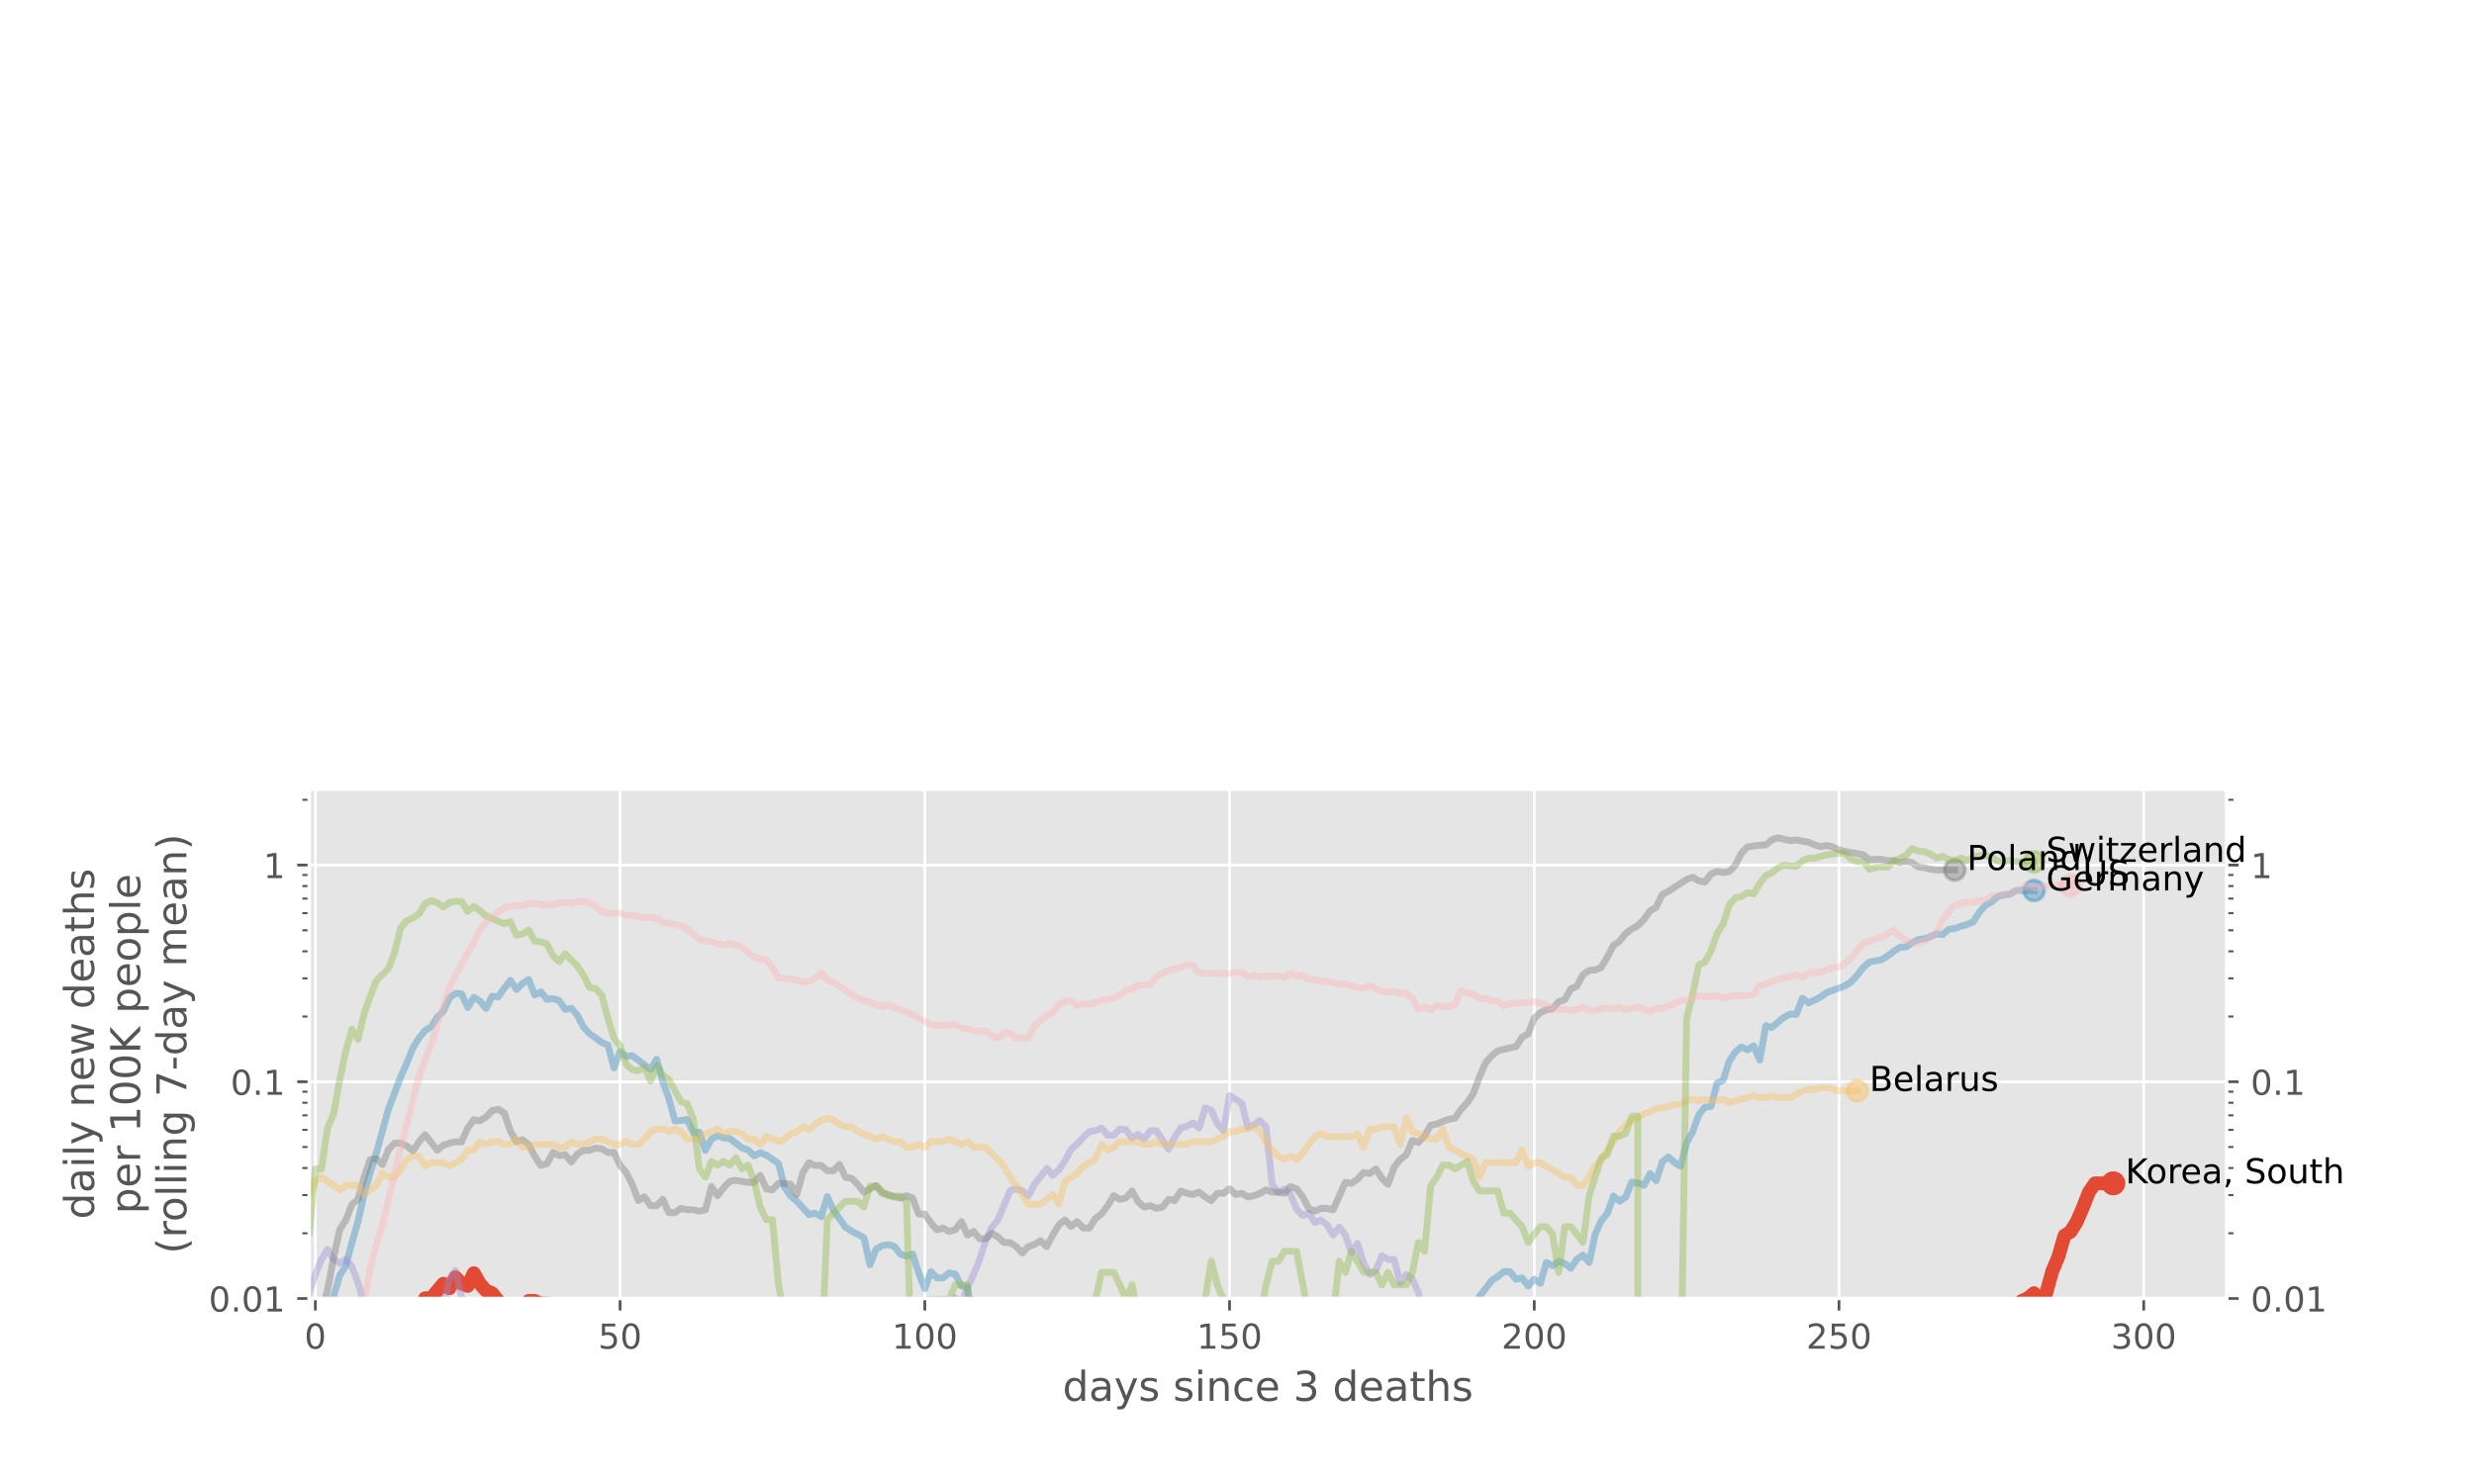 <?xml version="1.0" encoding="utf-8" standalone="no"?>
<!DOCTYPE svg PUBLIC "-//W3C//DTD SVG 1.1//EN"
  "http://www.w3.org/Graphics/SVG/1.1/DTD/svg11.dtd">
<!-- Created with matplotlib (https://matplotlib.org/) -->
<svg height="432pt" version="1.1" viewBox="0 0 720 432" width="720pt" xmlns="http://www.w3.org/2000/svg" xmlns:xlink="http://www.w3.org/1999/xlink">
 <defs>
  <style type="text/css">
*{stroke-linecap:butt;stroke-linejoin:round;}
  </style>
 </defs>
 <g id="figure_1">
  <g id="patch_1">
   <path d="M 0 432 
L 720 432 
L 720 0 
L 0 0 
z
" style="fill:#ffffff;"/>
  </g>
  <g id="axes_1">
   <g id="patch_2">
    <path d="M 90 378 
L 648 378 
L 648 229.745 
L 90 229.745 
z
" style="fill:#e5e5e5;"/>
   </g>
   <g id="matplotlib.axis_1">
    <g id="xtick_1">
     <g id="line2d_1">
      <path clip-path="url(#p8ed2a99eaa)" d="M 91.774 378 
L 91.774 229.745 
" style="fill:none;stroke:#ffffff;stroke-linecap:square;stroke-width:0.8;"/>
     </g>
     <g id="line2d_2">
      <defs>
       <path d="M 0 0 
L 0 3.5 
" id="mcfb5578747" style="stroke:#555555;stroke-width:0.8;"/>
      </defs>
      <g>
       <use style="fill:#555555;stroke:#555555;stroke-width:0.8;" x="91.774" xlink:href="#mcfb5578747" y="378"/>
      </g>
     </g>
     <g id="text_1">
      <!-- 0 -->
      <defs>
       <path d="M 31.781 66.406 
Q 24.172 66.406 20.328 58.906 
Q 16.5 51.422 16.5 36.375 
Q 16.5 21.391 20.328 13.891 
Q 24.172 6.391 31.781 6.391 
Q 39.453 6.391 43.281 13.891 
Q 47.125 21.391 47.125 36.375 
Q 47.125 51.422 43.281 58.906 
Q 39.453 66.406 31.781 66.406 
z
M 31.781 74.219 
Q 44.047 74.219 50.516 64.516 
Q 56.984 54.828 56.984 36.375 
Q 56.984 17.969 50.516 8.266 
Q 44.047 -1.422 31.781 -1.422 
Q 19.531 -1.422 13.062 8.266 
Q 6.594 17.969 6.594 36.375 
Q 6.594 54.828 13.062 64.516 
Q 19.531 74.219 31.781 74.219 
z
" id="DejaVuSans-48"/>
      </defs>
      <g style="fill:#555555;" transform="translate(88.592 392.598)scale(0.1 -0.1)">
       <use xlink:href="#DejaVuSans-48"/>
      </g>
     </g>
    </g>
    <g id="xtick_2">
     <g id="line2d_3">
      <path clip-path="url(#p8ed2a99eaa)" d="M 180.458 378 
L 180.458 229.745 
" style="fill:none;stroke:#ffffff;stroke-linecap:square;stroke-width:0.8;"/>
     </g>
     <g id="line2d_4">
      <g>
       <use style="fill:#555555;stroke:#555555;stroke-width:0.8;" x="180.458" xlink:href="#mcfb5578747" y="378"/>
      </g>
     </g>
     <g id="text_2">
      <!-- 50 -->
      <defs>
       <path d="M 10.797 72.906 
L 49.516 72.906 
L 49.516 64.594 
L 19.828 64.594 
L 19.828 46.734 
Q 21.969 47.469 24.109 47.828 
Q 26.266 48.188 28.422 48.188 
Q 40.625 48.188 47.75 41.5 
Q 54.891 34.812 54.891 23.391 
Q 54.891 11.625 47.562 5.094 
Q 40.234 -1.422 26.906 -1.422 
Q 22.312 -1.422 17.547 -0.641 
Q 12.797 0.141 7.719 1.703 
L 7.719 11.625 
Q 12.109 9.234 16.797 8.062 
Q 21.484 6.891 26.703 6.891 
Q 35.156 6.891 40.078 11.328 
Q 45.016 15.766 45.016 23.391 
Q 45.016 31 40.078 35.438 
Q 35.156 39.891 26.703 39.891 
Q 22.75 39.891 18.812 39.016 
Q 14.891 38.141 10.797 36.281 
z
" id="DejaVuSans-53"/>
      </defs>
      <g style="fill:#555555;" transform="translate(174.095 392.598)scale(0.1 -0.1)">
       <use xlink:href="#DejaVuSans-53"/>
       <use x="63.623" xlink:href="#DejaVuSans-48"/>
      </g>
     </g>
    </g>
    <g id="xtick_3">
     <g id="line2d_5">
      <path clip-path="url(#p8ed2a99eaa)" d="M 269.142 378 
L 269.142 229.745 
" style="fill:none;stroke:#ffffff;stroke-linecap:square;stroke-width:0.8;"/>
     </g>
     <g id="line2d_6">
      <g>
       <use style="fill:#555555;stroke:#555555;stroke-width:0.8;" x="269.142" xlink:href="#mcfb5578747" y="378"/>
      </g>
     </g>
     <g id="text_3">
      <!-- 100 -->
      <defs>
       <path d="M 12.406 8.297 
L 28.516 8.297 
L 28.516 63.922 
L 10.984 60.406 
L 10.984 69.391 
L 28.422 72.906 
L 38.281 72.906 
L 38.281 8.297 
L 54.391 8.297 
L 54.391 0 
L 12.406 0 
z
" id="DejaVuSans-49"/>
      </defs>
      <g style="fill:#555555;" transform="translate(259.598 392.598)scale(0.1 -0.1)">
       <use xlink:href="#DejaVuSans-49"/>
       <use x="63.623" xlink:href="#DejaVuSans-48"/>
       <use x="127.246" xlink:href="#DejaVuSans-48"/>
      </g>
     </g>
    </g>
    <g id="xtick_4">
     <g id="line2d_7">
      <path clip-path="url(#p8ed2a99eaa)" d="M 357.826 378 
L 357.826 229.745 
" style="fill:none;stroke:#ffffff;stroke-linecap:square;stroke-width:0.8;"/>
     </g>
     <g id="line2d_8">
      <g>
       <use style="fill:#555555;stroke:#555555;stroke-width:0.8;" x="357.826" xlink:href="#mcfb5578747" y="378"/>
      </g>
     </g>
     <g id="text_4">
      <!-- 150 -->
      <g style="fill:#555555;" transform="translate(348.282 392.598)scale(0.1 -0.1)">
       <use xlink:href="#DejaVuSans-49"/>
       <use x="63.623" xlink:href="#DejaVuSans-53"/>
       <use x="127.246" xlink:href="#DejaVuSans-48"/>
      </g>
     </g>
    </g>
    <g id="xtick_5">
     <g id="line2d_9">
      <path clip-path="url(#p8ed2a99eaa)" d="M 446.51 378 
L 446.51 229.745 
" style="fill:none;stroke:#ffffff;stroke-linecap:square;stroke-width:0.8;"/>
     </g>
     <g id="line2d_10">
      <g>
       <use style="fill:#555555;stroke:#555555;stroke-width:0.8;" x="446.51" xlink:href="#mcfb5578747" y="378"/>
      </g>
     </g>
     <g id="text_5">
      <!-- 200 -->
      <defs>
       <path d="M 19.188 8.297 
L 53.609 8.297 
L 53.609 0 
L 7.328 0 
L 7.328 8.297 
Q 12.938 14.109 22.625 23.891 
Q 32.328 33.688 34.812 36.531 
Q 39.547 41.844 41.422 45.531 
Q 43.312 49.219 43.312 52.781 
Q 43.312 58.594 39.234 62.25 
Q 35.156 65.922 28.609 65.922 
Q 23.969 65.922 18.812 64.312 
Q 13.672 62.703 7.812 59.422 
L 7.812 69.391 
Q 13.766 71.781 18.938 73 
Q 24.125 74.219 28.422 74.219 
Q 39.75 74.219 46.484 68.547 
Q 53.219 62.891 53.219 53.422 
Q 53.219 48.922 51.531 44.891 
Q 49.859 40.875 45.406 35.406 
Q 44.188 33.984 37.641 27.219 
Q 31.109 20.453 19.188 8.297 
z
" id="DejaVuSans-50"/>
      </defs>
      <g style="fill:#555555;" transform="translate(436.966 392.598)scale(0.1 -0.1)">
       <use xlink:href="#DejaVuSans-50"/>
       <use x="63.623" xlink:href="#DejaVuSans-48"/>
       <use x="127.246" xlink:href="#DejaVuSans-48"/>
      </g>
     </g>
    </g>
    <g id="xtick_6">
     <g id="line2d_11">
      <path clip-path="url(#p8ed2a99eaa)" d="M 535.194 378 
L 535.194 229.745 
" style="fill:none;stroke:#ffffff;stroke-linecap:square;stroke-width:0.8;"/>
     </g>
     <g id="line2d_12">
      <g>
       <use style="fill:#555555;stroke:#555555;stroke-width:0.8;" x="535.194" xlink:href="#mcfb5578747" y="378"/>
      </g>
     </g>
     <g id="text_6">
      <!-- 250 -->
      <g style="fill:#555555;" transform="translate(525.65 392.598)scale(0.1 -0.1)">
       <use xlink:href="#DejaVuSans-50"/>
       <use x="63.623" xlink:href="#DejaVuSans-53"/>
       <use x="127.246" xlink:href="#DejaVuSans-48"/>
      </g>
     </g>
    </g>
    <g id="xtick_7">
     <g id="line2d_13">
      <path clip-path="url(#p8ed2a99eaa)" d="M 623.878 378 
L 623.878 229.745 
" style="fill:none;stroke:#ffffff;stroke-linecap:square;stroke-width:0.8;"/>
     </g>
     <g id="line2d_14">
      <g>
       <use style="fill:#555555;stroke:#555555;stroke-width:0.8;" x="623.878" xlink:href="#mcfb5578747" y="378"/>
      </g>
     </g>
     <g id="text_7">
      <!-- 300 -->
      <defs>
       <path d="M 40.578 39.312 
Q 47.656 37.797 51.625 33 
Q 55.609 28.219 55.609 21.188 
Q 55.609 10.406 48.188 4.484 
Q 40.766 -1.422 27.094 -1.422 
Q 22.516 -1.422 17.656 -0.516 
Q 12.797 0.391 7.625 2.203 
L 7.625 11.719 
Q 11.719 9.328 16.594 8.109 
Q 21.484 6.891 26.812 6.891 
Q 36.078 6.891 40.938 10.547 
Q 45.797 14.203 45.797 21.188 
Q 45.797 27.641 41.281 31.266 
Q 36.766 34.906 28.719 34.906 
L 20.219 34.906 
L 20.219 43.016 
L 29.109 43.016 
Q 36.375 43.016 40.234 45.922 
Q 44.094 48.828 44.094 54.297 
Q 44.094 59.906 40.109 62.906 
Q 36.141 65.922 28.719 65.922 
Q 24.656 65.922 20.016 65.031 
Q 15.375 64.156 9.812 62.312 
L 9.812 71.094 
Q 15.438 72.656 20.344 73.438 
Q 25.25 74.219 29.594 74.219 
Q 40.828 74.219 47.359 69.109 
Q 53.906 64.016 53.906 55.328 
Q 53.906 49.266 50.438 45.094 
Q 46.969 40.922 40.578 39.312 
z
" id="DejaVuSans-51"/>
      </defs>
      <g style="fill:#555555;" transform="translate(614.334 392.598)scale(0.1 -0.1)">
       <use xlink:href="#DejaVuSans-51"/>
       <use x="63.623" xlink:href="#DejaVuSans-48"/>
       <use x="127.246" xlink:href="#DejaVuSans-48"/>
      </g>
     </g>
    </g>
    <g id="text_8">
     <!-- days since 3 deaths -->
     <defs>
      <path d="M 45.406 46.391 
L 45.406 75.984 
L 54.391 75.984 
L 54.391 0 
L 45.406 0 
L 45.406 8.203 
Q 42.578 3.328 38.25 0.953 
Q 33.938 -1.422 27.875 -1.422 
Q 17.969 -1.422 11.734 6.484 
Q 5.516 14.406 5.516 27.297 
Q 5.516 40.188 11.734 48.094 
Q 17.969 56 27.875 56 
Q 33.938 56 38.25 53.625 
Q 42.578 51.266 45.406 46.391 
z
M 14.797 27.297 
Q 14.797 17.391 18.875 11.75 
Q 22.953 6.109 30.078 6.109 
Q 37.203 6.109 41.297 11.75 
Q 45.406 17.391 45.406 27.297 
Q 45.406 37.203 41.297 42.844 
Q 37.203 48.484 30.078 48.484 
Q 22.953 48.484 18.875 42.844 
Q 14.797 37.203 14.797 27.297 
z
" id="DejaVuSans-100"/>
      <path d="M 34.281 27.484 
Q 23.391 27.484 19.188 25 
Q 14.984 22.516 14.984 16.5 
Q 14.984 11.719 18.141 8.906 
Q 21.297 6.109 26.703 6.109 
Q 34.188 6.109 38.703 11.406 
Q 43.219 16.703 43.219 25.484 
L 43.219 27.484 
z
M 52.203 31.203 
L 52.203 0 
L 43.219 0 
L 43.219 8.297 
Q 40.141 3.328 35.547 0.953 
Q 30.953 -1.422 24.312 -1.422 
Q 15.922 -1.422 10.953 3.297 
Q 6 8.016 6 15.922 
Q 6 25.141 12.172 29.828 
Q 18.359 34.516 30.609 34.516 
L 43.219 34.516 
L 43.219 35.406 
Q 43.219 41.609 39.141 45 
Q 35.062 48.391 27.688 48.391 
Q 23 48.391 18.547 47.266 
Q 14.109 46.141 10.016 43.891 
L 10.016 52.203 
Q 14.938 54.109 19.578 55.047 
Q 24.219 56 28.609 56 
Q 40.484 56 46.344 49.844 
Q 52.203 43.703 52.203 31.203 
z
" id="DejaVuSans-97"/>
      <path d="M 32.172 -5.078 
Q 28.375 -14.844 24.75 -17.812 
Q 21.141 -20.797 15.094 -20.797 
L 7.906 -20.797 
L 7.906 -13.281 
L 13.188 -13.281 
Q 16.891 -13.281 18.938 -11.516 
Q 21 -9.766 23.484 -3.219 
L 25.094 0.875 
L 2.984 54.688 
L 12.5 54.688 
L 29.594 11.922 
L 46.688 54.688 
L 56.203 54.688 
z
" id="DejaVuSans-121"/>
      <path d="M 44.281 53.078 
L 44.281 44.578 
Q 40.484 46.531 36.375 47.5 
Q 32.281 48.484 27.875 48.484 
Q 21.188 48.484 17.844 46.438 
Q 14.5 44.391 14.5 40.281 
Q 14.5 37.156 16.891 35.375 
Q 19.281 33.594 26.516 31.984 
L 29.594 31.297 
Q 39.156 29.25 43.188 25.516 
Q 47.219 21.781 47.219 15.094 
Q 47.219 7.469 41.188 3.016 
Q 35.156 -1.422 24.609 -1.422 
Q 20.219 -1.422 15.453 -0.562 
Q 10.688 0.297 5.422 2 
L 5.422 11.281 
Q 10.406 8.688 15.234 7.391 
Q 20.062 6.109 24.812 6.109 
Q 31.156 6.109 34.562 8.281 
Q 37.984 10.453 37.984 14.406 
Q 37.984 18.062 35.516 20.016 
Q 33.062 21.969 24.703 23.781 
L 21.578 24.516 
Q 13.234 26.266 9.516 29.906 
Q 5.812 33.547 5.812 39.891 
Q 5.812 47.609 11.281 51.797 
Q 16.75 56 26.812 56 
Q 31.781 56 36.172 55.266 
Q 40.578 54.547 44.281 53.078 
z
" id="DejaVuSans-115"/>
      <path id="DejaVuSans-32"/>
      <path d="M 9.422 54.688 
L 18.406 54.688 
L 18.406 0 
L 9.422 0 
z
M 9.422 75.984 
L 18.406 75.984 
L 18.406 64.594 
L 9.422 64.594 
z
" id="DejaVuSans-105"/>
      <path d="M 54.891 33.016 
L 54.891 0 
L 45.906 0 
L 45.906 32.719 
Q 45.906 40.484 42.875 44.328 
Q 39.844 48.188 33.797 48.188 
Q 26.516 48.188 22.312 43.547 
Q 18.109 38.922 18.109 30.906 
L 18.109 0 
L 9.078 0 
L 9.078 54.688 
L 18.109 54.688 
L 18.109 46.188 
Q 21.344 51.125 25.703 53.562 
Q 30.078 56 35.797 56 
Q 45.219 56 50.047 50.172 
Q 54.891 44.344 54.891 33.016 
z
" id="DejaVuSans-110"/>
      <path d="M 48.781 52.594 
L 48.781 44.188 
Q 44.969 46.297 41.141 47.344 
Q 37.312 48.391 33.406 48.391 
Q 24.656 48.391 19.812 42.844 
Q 14.984 37.312 14.984 27.297 
Q 14.984 17.281 19.812 11.734 
Q 24.656 6.203 33.406 6.203 
Q 37.312 6.203 41.141 7.25 
Q 44.969 8.297 48.781 10.406 
L 48.781 2.094 
Q 45.016 0.344 40.984 -0.531 
Q 36.969 -1.422 32.422 -1.422 
Q 20.062 -1.422 12.781 6.344 
Q 5.516 14.109 5.516 27.297 
Q 5.516 40.672 12.859 48.328 
Q 20.219 56 33.016 56 
Q 37.156 56 41.109 55.141 
Q 45.062 54.297 48.781 52.594 
z
" id="DejaVuSans-99"/>
      <path d="M 56.203 29.594 
L 56.203 25.203 
L 14.891 25.203 
Q 15.484 15.922 20.484 11.062 
Q 25.484 6.203 34.422 6.203 
Q 39.594 6.203 44.453 7.469 
Q 49.312 8.734 54.109 11.281 
L 54.109 2.781 
Q 49.266 0.734 44.188 -0.344 
Q 39.109 -1.422 33.891 -1.422 
Q 20.797 -1.422 13.156 6.188 
Q 5.516 13.812 5.516 26.812 
Q 5.516 40.234 12.766 48.109 
Q 20.016 56 32.328 56 
Q 43.359 56 49.781 48.891 
Q 56.203 41.797 56.203 29.594 
z
M 47.219 32.234 
Q 47.125 39.594 43.094 43.984 
Q 39.062 48.391 32.422 48.391 
Q 24.906 48.391 20.391 44.141 
Q 15.875 39.891 15.188 32.172 
z
" id="DejaVuSans-101"/>
      <path d="M 18.312 70.219 
L 18.312 54.688 
L 36.812 54.688 
L 36.812 47.703 
L 18.312 47.703 
L 18.312 18.016 
Q 18.312 11.328 20.141 9.422 
Q 21.969 7.516 27.594 7.516 
L 36.812 7.516 
L 36.812 0 
L 27.594 0 
Q 17.188 0 13.234 3.875 
Q 9.281 7.766 9.281 18.016 
L 9.281 47.703 
L 2.688 47.703 
L 2.688 54.688 
L 9.281 54.688 
L 9.281 70.219 
z
" id="DejaVuSans-116"/>
      <path d="M 54.891 33.016 
L 54.891 0 
L 45.906 0 
L 45.906 32.719 
Q 45.906 40.484 42.875 44.328 
Q 39.844 48.188 33.797 48.188 
Q 26.516 48.188 22.312 43.547 
Q 18.109 38.922 18.109 30.906 
L 18.109 0 
L 9.078 0 
L 9.078 75.984 
L 18.109 75.984 
L 18.109 46.188 
Q 21.344 51.125 25.703 53.562 
Q 30.078 56 35.797 56 
Q 45.219 56 50.047 50.172 
Q 54.891 44.344 54.891 33.016 
z
" id="DejaVuSans-104"/>
     </defs>
     <g style="fill:#555555;" transform="translate(309.255 407.796)scale(0.12 -0.12)">
      <use xlink:href="#DejaVuSans-100"/>
      <use x="63.477" xlink:href="#DejaVuSans-97"/>
      <use x="124.756" xlink:href="#DejaVuSans-121"/>
      <use x="183.936" xlink:href="#DejaVuSans-115"/>
      <use x="236.035" xlink:href="#DejaVuSans-32"/>
      <use x="267.822" xlink:href="#DejaVuSans-115"/>
      <use x="319.922" xlink:href="#DejaVuSans-105"/>
      <use x="347.705" xlink:href="#DejaVuSans-110"/>
      <use x="411.084" xlink:href="#DejaVuSans-99"/>
      <use x="466.064" xlink:href="#DejaVuSans-101"/>
      <use x="527.588" xlink:href="#DejaVuSans-32"/>
      <use x="559.375" xlink:href="#DejaVuSans-51"/>
      <use x="622.998" xlink:href="#DejaVuSans-32"/>
      <use x="654.785" xlink:href="#DejaVuSans-100"/>
      <use x="718.262" xlink:href="#DejaVuSans-101"/>
      <use x="779.785" xlink:href="#DejaVuSans-97"/>
      <use x="841.064" xlink:href="#DejaVuSans-116"/>
      <use x="880.273" xlink:href="#DejaVuSans-104"/>
      <use x="943.652" xlink:href="#DejaVuSans-115"/>
     </g>
    </g>
   </g>
   <g id="matplotlib.axis_2">
    <g id="ytick_1">
     <g id="line2d_15">
      <path clip-path="url(#p8ed2a99eaa)" d="M 90 378 
L 648 378 
" style="fill:none;stroke:#ffffff;stroke-linecap:square;stroke-width:0.8;"/>
     </g>
     <g id="line2d_16">
      <defs>
       <path d="M 0 0 
L -3.5 0 
" id="mc0236231d0" style="stroke:#555555;stroke-width:0.8;"/>
      </defs>
      <g>
       <use style="fill:#555555;stroke:#555555;stroke-width:0.8;" x="90" xlink:href="#mc0236231d0" y="378"/>
      </g>
     </g>
     <g id="line2d_17">
      <defs>
       <path d="M 0 0 
L 3.5 0 
" id="me6449161fc" style="stroke:#555555;stroke-width:0.8;"/>
      </defs>
      <g>
       <use style="fill:#555555;stroke:#555555;stroke-width:0.8;" x="648" xlink:href="#me6449161fc" y="378"/>
      </g>
     </g>
     <g id="text_9">
      <!-- 0.01 -->
      <defs>
       <path d="M 10.688 12.406 
L 21 12.406 
L 21 0 
L 10.688 0 
z
" id="DejaVuSans-46"/>
      </defs>
      <g style="fill:#555555;" transform="translate(60.734 381.799)scale(0.1 -0.1)">
       <use xlink:href="#DejaVuSans-48"/>
       <use x="63.623" xlink:href="#DejaVuSans-46"/>
       <use x="95.41" xlink:href="#DejaVuSans-48"/>
       <use x="159.033" xlink:href="#DejaVuSans-49"/>
      </g>
     </g>
     <g id="text_10">
      <!-- 0.01 -->
      <g style="fill:#555555;" transform="translate(655 381.799)scale(0.1 -0.1)">
       <use xlink:href="#DejaVuSans-48"/>
       <use x="63.623" xlink:href="#DejaVuSans-46"/>
       <use x="95.41" xlink:href="#DejaVuSans-48"/>
       <use x="159.033" xlink:href="#DejaVuSans-49"/>
      </g>
     </g>
    </g>
    <g id="ytick_2">
     <g id="line2d_18">
      <path clip-path="url(#p8ed2a99eaa)" d="M 90 314.911 
L 648 314.911 
" style="fill:none;stroke:#ffffff;stroke-linecap:square;stroke-width:0.8;"/>
     </g>
     <g id="line2d_19">
      <g>
       <use style="fill:#555555;stroke:#555555;stroke-width:0.8;" x="90" xlink:href="#mc0236231d0" y="314.911"/>
      </g>
     </g>
     <g id="line2d_20">
      <g>
       <use style="fill:#555555;stroke:#555555;stroke-width:0.8;" x="648" xlink:href="#me6449161fc" y="314.911"/>
      </g>
     </g>
     <g id="text_11">
      <!-- 0.1 -->
      <g style="fill:#555555;" transform="translate(67.097 318.71)scale(0.1 -0.1)">
       <use xlink:href="#DejaVuSans-48"/>
       <use x="63.623" xlink:href="#DejaVuSans-46"/>
       <use x="95.41" xlink:href="#DejaVuSans-49"/>
      </g>
     </g>
     <g id="text_12">
      <!-- 0.1 -->
      <g style="fill:#555555;" transform="translate(655 318.71)scale(0.1 -0.1)">
       <use xlink:href="#DejaVuSans-48"/>
       <use x="63.623" xlink:href="#DejaVuSans-46"/>
       <use x="95.41" xlink:href="#DejaVuSans-49"/>
      </g>
     </g>
    </g>
    <g id="ytick_3">
     <g id="line2d_21">
      <path clip-path="url(#p8ed2a99eaa)" d="M 90 251.822 
L 648 251.822 
" style="fill:none;stroke:#ffffff;stroke-linecap:square;stroke-width:0.8;"/>
     </g>
     <g id="line2d_22">
      <g>
       <use style="fill:#555555;stroke:#555555;stroke-width:0.8;" x="90" xlink:href="#mc0236231d0" y="251.822"/>
      </g>
     </g>
     <g id="line2d_23">
      <g>
       <use style="fill:#555555;stroke:#555555;stroke-width:0.8;" x="648" xlink:href="#me6449161fc" y="251.822"/>
      </g>
     </g>
     <g id="text_13">
      <!-- 1 -->
      <g style="fill:#555555;" transform="translate(76.638 255.621)scale(0.1 -0.1)">
       <use xlink:href="#DejaVuSans-49"/>
      </g>
     </g>
     <g id="text_14">
      <!-- 1 -->
      <g style="fill:#555555;" transform="translate(655 255.621)scale(0.1 -0.1)">
       <use xlink:href="#DejaVuSans-49"/>
      </g>
     </g>
    </g>
    <g id="ytick_4">
     <g id="line2d_24">
      <defs>
       <path d="M 0 0 
L -2 0 
" id="mbe18d65b98" style="stroke:#555555;stroke-width:0.6;"/>
      </defs>
      <g>
       <use style="fill:#555555;stroke:#555555;stroke-width:0.6;" x="90" xlink:href="#mbe18d65b98" y="359.008"/>
      </g>
     </g>
     <g id="line2d_25">
      <defs>
       <path d="M 0 0 
L 2 0 
" id="m44d9fcf442" style="stroke:#555555;stroke-width:0.6;"/>
      </defs>
      <g>
       <use style="fill:#555555;stroke:#555555;stroke-width:0.6;" x="648" xlink:href="#m44d9fcf442" y="359.008"/>
      </g>
     </g>
    </g>
    <g id="ytick_5">
     <g id="line2d_26">
      <g>
       <use style="fill:#555555;stroke:#555555;stroke-width:0.6;" x="90" xlink:href="#mbe18d65b98" y="347.899"/>
      </g>
     </g>
     <g id="line2d_27">
      <g>
       <use style="fill:#555555;stroke:#555555;stroke-width:0.6;" x="648" xlink:href="#m44d9fcf442" y="347.899"/>
      </g>
     </g>
    </g>
    <g id="ytick_6">
     <g id="line2d_28">
      <g>
       <use style="fill:#555555;stroke:#555555;stroke-width:0.6;" x="90" xlink:href="#mbe18d65b98" y="340.017"/>
      </g>
     </g>
     <g id="line2d_29">
      <g>
       <use style="fill:#555555;stroke:#555555;stroke-width:0.6;" x="648" xlink:href="#m44d9fcf442" y="340.017"/>
      </g>
     </g>
    </g>
    <g id="ytick_7">
     <g id="line2d_30">
      <g>
       <use style="fill:#555555;stroke:#555555;stroke-width:0.6;" x="90" xlink:href="#mbe18d65b98" y="333.903"/>
      </g>
     </g>
     <g id="line2d_31">
      <g>
       <use style="fill:#555555;stroke:#555555;stroke-width:0.6;" x="648" xlink:href="#m44d9fcf442" y="333.903"/>
      </g>
     </g>
    </g>
    <g id="ytick_8">
     <g id="line2d_32">
      <g>
       <use style="fill:#555555;stroke:#555555;stroke-width:0.6;" x="90" xlink:href="#mbe18d65b98" y="328.907"/>
      </g>
     </g>
     <g id="line2d_33">
      <g>
       <use style="fill:#555555;stroke:#555555;stroke-width:0.6;" x="648" xlink:href="#m44d9fcf442" y="328.907"/>
      </g>
     </g>
    </g>
    <g id="ytick_9">
     <g id="line2d_34">
      <g>
       <use style="fill:#555555;stroke:#555555;stroke-width:0.6;" x="90" xlink:href="#mbe18d65b98" y="324.684"/>
      </g>
     </g>
     <g id="line2d_35">
      <g>
       <use style="fill:#555555;stroke:#555555;stroke-width:0.6;" x="648" xlink:href="#m44d9fcf442" y="324.684"/>
      </g>
     </g>
    </g>
    <g id="ytick_10">
     <g id="line2d_36">
      <g>
       <use style="fill:#555555;stroke:#555555;stroke-width:0.6;" x="90" xlink:href="#mbe18d65b98" y="321.025"/>
      </g>
     </g>
     <g id="line2d_37">
      <g>
       <use style="fill:#555555;stroke:#555555;stroke-width:0.6;" x="648" xlink:href="#m44d9fcf442" y="321.025"/>
      </g>
     </g>
    </g>
    <g id="ytick_11">
     <g id="line2d_38">
      <g>
       <use style="fill:#555555;stroke:#555555;stroke-width:0.6;" x="90" xlink:href="#mbe18d65b98" y="317.798"/>
      </g>
     </g>
     <g id="line2d_39">
      <g>
       <use style="fill:#555555;stroke:#555555;stroke-width:0.6;" x="648" xlink:href="#m44d9fcf442" y="317.798"/>
      </g>
     </g>
    </g>
    <g id="ytick_12">
     <g id="line2d_40">
      <g>
       <use style="fill:#555555;stroke:#555555;stroke-width:0.6;" x="90" xlink:href="#mbe18d65b98" y="295.919"/>
      </g>
     </g>
     <g id="line2d_41">
      <g>
       <use style="fill:#555555;stroke:#555555;stroke-width:0.6;" x="648" xlink:href="#m44d9fcf442" y="295.919"/>
      </g>
     </g>
    </g>
    <g id="ytick_13">
     <g id="line2d_42">
      <g>
       <use style="fill:#555555;stroke:#555555;stroke-width:0.6;" x="90" xlink:href="#mbe18d65b98" y="284.81"/>
      </g>
     </g>
     <g id="line2d_43">
      <g>
       <use style="fill:#555555;stroke:#555555;stroke-width:0.6;" x="648" xlink:href="#m44d9fcf442" y="284.81"/>
      </g>
     </g>
    </g>
    <g id="ytick_14">
     <g id="line2d_44">
      <g>
       <use style="fill:#555555;stroke:#555555;stroke-width:0.6;" x="90" xlink:href="#mbe18d65b98" y="276.928"/>
      </g>
     </g>
     <g id="line2d_45">
      <g>
       <use style="fill:#555555;stroke:#555555;stroke-width:0.6;" x="648" xlink:href="#m44d9fcf442" y="276.928"/>
      </g>
     </g>
    </g>
    <g id="ytick_15">
     <g id="line2d_46">
      <g>
       <use style="fill:#555555;stroke:#555555;stroke-width:0.6;" x="90" xlink:href="#mbe18d65b98" y="270.814"/>
      </g>
     </g>
     <g id="line2d_47">
      <g>
       <use style="fill:#555555;stroke:#555555;stroke-width:0.6;" x="648" xlink:href="#m44d9fcf442" y="270.814"/>
      </g>
     </g>
    </g>
    <g id="ytick_16">
     <g id="line2d_48">
      <g>
       <use style="fill:#555555;stroke:#555555;stroke-width:0.6;" x="90" xlink:href="#mbe18d65b98" y="265.818"/>
      </g>
     </g>
     <g id="line2d_49">
      <g>
       <use style="fill:#555555;stroke:#555555;stroke-width:0.6;" x="648" xlink:href="#m44d9fcf442" y="265.818"/>
      </g>
     </g>
    </g>
    <g id="ytick_17">
     <g id="line2d_50">
      <g>
       <use style="fill:#555555;stroke:#555555;stroke-width:0.6;" x="90" xlink:href="#mbe18d65b98" y="261.595"/>
      </g>
     </g>
     <g id="line2d_51">
      <g>
       <use style="fill:#555555;stroke:#555555;stroke-width:0.6;" x="648" xlink:href="#m44d9fcf442" y="261.595"/>
      </g>
     </g>
    </g>
    <g id="ytick_18">
     <g id="line2d_52">
      <g>
       <use style="fill:#555555;stroke:#555555;stroke-width:0.6;" x="90" xlink:href="#mbe18d65b98" y="257.936"/>
      </g>
     </g>
     <g id="line2d_53">
      <g>
       <use style="fill:#555555;stroke:#555555;stroke-width:0.6;" x="648" xlink:href="#m44d9fcf442" y="257.936"/>
      </g>
     </g>
    </g>
    <g id="ytick_19">
     <g id="line2d_54">
      <g>
       <use style="fill:#555555;stroke:#555555;stroke-width:0.6;" x="90" xlink:href="#mbe18d65b98" y="254.709"/>
      </g>
     </g>
     <g id="line2d_55">
      <g>
       <use style="fill:#555555;stroke:#555555;stroke-width:0.6;" x="648" xlink:href="#m44d9fcf442" y="254.709"/>
      </g>
     </g>
    </g>
    <g id="ytick_20">
     <g id="line2d_56">
      <g>
       <use style="fill:#555555;stroke:#555555;stroke-width:0.6;" x="90" xlink:href="#mbe18d65b98" y="232.831"/>
      </g>
     </g>
     <g id="line2d_57">
      <g>
       <use style="fill:#555555;stroke:#555555;stroke-width:0.6;" x="648" xlink:href="#m44d9fcf442" y="232.831"/>
      </g>
     </g>
    </g>
    <g id="text_15">
     <!-- daily new deaths -->
     <defs>
      <path d="M 9.422 75.984 
L 18.406 75.984 
L 18.406 0 
L 9.422 0 
z
" id="DejaVuSans-108"/>
      <path d="M 4.203 54.688 
L 13.188 54.688 
L 24.422 12.016 
L 35.594 54.688 
L 46.188 54.688 
L 57.422 12.016 
L 68.609 54.688 
L 77.594 54.688 
L 63.281 0 
L 52.688 0 
L 40.922 44.828 
L 29.109 0 
L 18.5 0 
z
" id="DejaVuSans-119"/>
     </defs>
     <g style="fill:#555555;" transform="translate(27.364 354.917)rotate(-90)scale(0.12 -0.12)">
      <use xlink:href="#DejaVuSans-100"/>
      <use x="63.477" xlink:href="#DejaVuSans-97"/>
      <use x="124.756" xlink:href="#DejaVuSans-105"/>
      <use x="152.539" xlink:href="#DejaVuSans-108"/>
      <use x="180.322" xlink:href="#DejaVuSans-121"/>
      <use x="239.502" xlink:href="#DejaVuSans-32"/>
      <use x="271.289" xlink:href="#DejaVuSans-110"/>
      <use x="334.668" xlink:href="#DejaVuSans-101"/>
      <use x="396.191" xlink:href="#DejaVuSans-119"/>
      <use x="477.979" xlink:href="#DejaVuSans-32"/>
      <use x="509.766" xlink:href="#DejaVuSans-100"/>
      <use x="573.242" xlink:href="#DejaVuSans-101"/>
      <use x="634.766" xlink:href="#DejaVuSans-97"/>
      <use x="696.045" xlink:href="#DejaVuSans-116"/>
      <use x="735.254" xlink:href="#DejaVuSans-104"/>
      <use x="798.633" xlink:href="#DejaVuSans-115"/>
     </g>
     <!-- per 100K people -->
     <defs>
      <path d="M 18.109 8.203 
L 18.109 -20.797 
L 9.078 -20.797 
L 9.078 54.688 
L 18.109 54.688 
L 18.109 46.391 
Q 20.953 51.266 25.266 53.625 
Q 29.594 56 35.594 56 
Q 45.562 56 51.781 48.094 
Q 58.016 40.188 58.016 27.297 
Q 58.016 14.406 51.781 6.484 
Q 45.562 -1.422 35.594 -1.422 
Q 29.594 -1.422 25.266 0.953 
Q 20.953 3.328 18.109 8.203 
z
M 48.688 27.297 
Q 48.688 37.203 44.609 42.844 
Q 40.531 48.484 33.406 48.484 
Q 26.266 48.484 22.188 42.844 
Q 18.109 37.203 18.109 27.297 
Q 18.109 17.391 22.188 11.75 
Q 26.266 6.109 33.406 6.109 
Q 40.531 6.109 44.609 11.75 
Q 48.688 17.391 48.688 27.297 
z
" id="DejaVuSans-112"/>
      <path d="M 41.109 46.297 
Q 39.594 47.172 37.812 47.578 
Q 36.031 48 33.891 48 
Q 26.266 48 22.188 43.047 
Q 18.109 38.094 18.109 28.812 
L 18.109 0 
L 9.078 0 
L 9.078 54.688 
L 18.109 54.688 
L 18.109 46.188 
Q 20.953 51.172 25.484 53.578 
Q 30.031 56 36.531 56 
Q 37.453 56 38.578 55.875 
Q 39.703 55.766 41.062 55.516 
z
" id="DejaVuSans-114"/>
      <path d="M 9.812 72.906 
L 19.672 72.906 
L 19.672 42.094 
L 52.391 72.906 
L 65.094 72.906 
L 28.906 38.922 
L 67.672 0 
L 54.688 0 
L 19.672 35.109 
L 19.672 0 
L 9.812 0 
z
" id="DejaVuSans-75"/>
      <path d="M 30.609 48.391 
Q 23.391 48.391 19.188 42.75 
Q 14.984 37.109 14.984 27.297 
Q 14.984 17.484 19.156 11.844 
Q 23.344 6.203 30.609 6.203 
Q 37.797 6.203 41.984 11.859 
Q 46.188 17.531 46.188 27.297 
Q 46.188 37.016 41.984 42.703 
Q 37.797 48.391 30.609 48.391 
z
M 30.609 56 
Q 42.328 56 49.016 48.375 
Q 55.719 40.766 55.719 27.297 
Q 55.719 13.875 49.016 6.219 
Q 42.328 -1.422 30.609 -1.422 
Q 18.844 -1.422 12.172 6.219 
Q 5.516 13.875 5.516 27.297 
Q 5.516 40.766 12.172 48.375 
Q 18.844 56 30.609 56 
z
" id="DejaVuSans-111"/>
     </defs>
     <g style="fill:#555555;" transform="translate(40.801 353.381)rotate(-90)scale(0.12 -0.12)">
      <use xlink:href="#DejaVuSans-112"/>
      <use x="63.477" xlink:href="#DejaVuSans-101"/>
      <use x="125" xlink:href="#DejaVuSans-114"/>
      <use x="166.113" xlink:href="#DejaVuSans-32"/>
      <use x="197.9" xlink:href="#DejaVuSans-49"/>
      <use x="261.523" xlink:href="#DejaVuSans-48"/>
      <use x="325.146" xlink:href="#DejaVuSans-48"/>
      <use x="388.77" xlink:href="#DejaVuSans-75"/>
      <use x="454.346" xlink:href="#DejaVuSans-32"/>
      <use x="486.133" xlink:href="#DejaVuSans-112"/>
      <use x="549.609" xlink:href="#DejaVuSans-101"/>
      <use x="611.133" xlink:href="#DejaVuSans-111"/>
      <use x="672.314" xlink:href="#DejaVuSans-112"/>
      <use x="735.791" xlink:href="#DejaVuSans-108"/>
      <use x="763.574" xlink:href="#DejaVuSans-101"/>
     </g>
     <!-- (rolling 7-day mean) -->
     <defs>
      <path d="M 31 75.875 
Q 24.469 64.656 21.281 53.656 
Q 18.109 42.672 18.109 31.391 
Q 18.109 20.125 21.312 9.062 
Q 24.516 -2 31 -13.188 
L 23.188 -13.188 
Q 15.875 -1.703 12.234 9.375 
Q 8.594 20.453 8.594 31.391 
Q 8.594 42.281 12.203 53.312 
Q 15.828 64.359 23.188 75.875 
z
" id="DejaVuSans-40"/>
      <path d="M 45.406 27.984 
Q 45.406 37.75 41.375 43.109 
Q 37.359 48.484 30.078 48.484 
Q 22.859 48.484 18.828 43.109 
Q 14.797 37.75 14.797 27.984 
Q 14.797 18.266 18.828 12.891 
Q 22.859 7.516 30.078 7.516 
Q 37.359 7.516 41.375 12.891 
Q 45.406 18.266 45.406 27.984 
z
M 54.391 6.781 
Q 54.391 -7.172 48.188 -13.984 
Q 42 -20.797 29.203 -20.797 
Q 24.469 -20.797 20.266 -20.094 
Q 16.062 -19.391 12.109 -17.922 
L 12.109 -9.188 
Q 16.062 -11.328 19.922 -12.344 
Q 23.781 -13.375 27.781 -13.375 
Q 36.625 -13.375 41.016 -8.766 
Q 45.406 -4.156 45.406 5.172 
L 45.406 9.625 
Q 42.625 4.781 38.281 2.391 
Q 33.938 0 27.875 0 
Q 17.828 0 11.672 7.656 
Q 5.516 15.328 5.516 27.984 
Q 5.516 40.672 11.672 48.328 
Q 17.828 56 27.875 56 
Q 33.938 56 38.281 53.609 
Q 42.625 51.219 45.406 46.391 
L 45.406 54.688 
L 54.391 54.688 
z
" id="DejaVuSans-103"/>
      <path d="M 8.203 72.906 
L 55.078 72.906 
L 55.078 68.703 
L 28.609 0 
L 18.312 0 
L 43.219 64.594 
L 8.203 64.594 
z
" id="DejaVuSans-55"/>
      <path d="M 4.891 31.391 
L 31.203 31.391 
L 31.203 23.391 
L 4.891 23.391 
z
" id="DejaVuSans-45"/>
      <path d="M 52 44.188 
Q 55.375 50.25 60.062 53.125 
Q 64.75 56 71.094 56 
Q 79.641 56 84.281 50.016 
Q 88.922 44.047 88.922 33.016 
L 88.922 0 
L 79.891 0 
L 79.891 32.719 
Q 79.891 40.578 77.094 44.375 
Q 74.312 48.188 68.609 48.188 
Q 61.625 48.188 57.562 43.547 
Q 53.516 38.922 53.516 30.906 
L 53.516 0 
L 44.484 0 
L 44.484 32.719 
Q 44.484 40.625 41.703 44.406 
Q 38.922 48.188 33.109 48.188 
Q 26.219 48.188 22.156 43.531 
Q 18.109 38.875 18.109 30.906 
L 18.109 0 
L 9.078 0 
L 9.078 54.688 
L 18.109 54.688 
L 18.109 46.188 
Q 21.188 51.219 25.484 53.609 
Q 29.781 56 35.688 56 
Q 41.656 56 45.828 52.969 
Q 50 49.953 52 44.188 
z
" id="DejaVuSans-109"/>
      <path d="M 8.016 75.875 
L 15.828 75.875 
Q 23.141 64.359 26.781 53.312 
Q 30.422 42.281 30.422 31.391 
Q 30.422 20.453 26.781 9.375 
Q 23.141 -1.703 15.828 -13.188 
L 8.016 -13.188 
Q 14.5 -2 17.703 9.062 
Q 20.906 20.125 20.906 31.391 
Q 20.906 42.672 17.703 53.656 
Q 14.5 64.656 8.016 75.875 
z
" id="DejaVuSans-41"/>
     </defs>
     <g style="fill:#555555;" transform="translate(54.239 365.018)rotate(-90)scale(0.12 -0.12)">
      <use xlink:href="#DejaVuSans-40"/>
      <use x="39.014" xlink:href="#DejaVuSans-114"/>
      <use x="77.877" xlink:href="#DejaVuSans-111"/>
      <use x="139.059" xlink:href="#DejaVuSans-108"/>
      <use x="166.842" xlink:href="#DejaVuSans-108"/>
      <use x="194.625" xlink:href="#DejaVuSans-105"/>
      <use x="222.408" xlink:href="#DejaVuSans-110"/>
      <use x="285.787" xlink:href="#DejaVuSans-103"/>
      <use x="349.264" xlink:href="#DejaVuSans-32"/>
      <use x="381.051" xlink:href="#DejaVuSans-55"/>
      <use x="444.674" xlink:href="#DejaVuSans-45"/>
      <use x="480.758" xlink:href="#DejaVuSans-100"/>
      <use x="544.234" xlink:href="#DejaVuSans-97"/>
      <use x="605.514" xlink:href="#DejaVuSans-121"/>
      <use x="664.693" xlink:href="#DejaVuSans-32"/>
      <use x="696.48" xlink:href="#DejaVuSans-109"/>
      <use x="793.893" xlink:href="#DejaVuSans-101"/>
      <use x="855.416" xlink:href="#DejaVuSans-97"/>
      <use x="916.695" xlink:href="#DejaVuSans-110"/>
      <use x="980.074" xlink:href="#DejaVuSans-41"/>
     </g>
    </g>
   </g>
   <g id="line2d_58">
    <path clip-path="url(#p8ed2a99eaa)" d="M 73.684 433 
L 74.037 427.008 
L 75.811 419.125 
L 77.584 413.011 
L 79.358 408.016 
L 81.132 408.016 
L 82.905 410.4 
L 84.679 403.792 
L 86.453 410.4 
L 88.226 394.02 
L 90 396.907 
L 91.774 390.19 
L 93.547 391.408 
L 95.321 383.839 
L 97.095 384.801 
L 98.868 380.299 
L 100.642 387.906 
L 102.416 386.831 
L 104.189 387.906 
L 105.963 382.012 
L 107.737 389.024 
L 109.51 384.801 
L 111.284 387.906 
L 113.058 391.408 
L 114.832 385.797 
L 116.605 389.024 
L 118.379 387.906 
L 120.153 384.801 
L 121.926 382.91 
L 123.7 377.915 
L 125.474 377.915 
L 129.021 373.691 
L 130.795 375.028 
L 132.568 371.801 
L 134.342 373.691 
L 136.116 374.352 
L 137.889 370.61 
L 139.663 373.691 
L 141.437 375.722 
L 143.21 376.434 
L 144.984 378.687 
L 148.531 382.012 
L 150.305 384.801 
L 152.079 382.91 
L 153.853 378.687 
L 155.626 378.687 
L 157.4 379.481 
L 159.174 379.481 
L 160.947 382.012 
L 162.721 382.012 
L 164.495 382.91 
L 166.268 387.906 
L 168.042 387.906 
L 169.816 391.408 
L 173.363 394.02 
L 175.137 395.425 
L 176.91 401.902 
L 178.684 405.823 
L 180.458 410.4 
L 182.231 413.011 
L 184.005 413.011 
L 185.779 415.898 
L 187.552 419.125 
L 189.326 415.898 
L 191.1 415.898 
L 192.873 419.125 
L 194.647 413.011 
L 196.421 419.125 
L 198.195 415.898 
L 199.968 413.011 
L 201.742 415.898 
L 203.516 415.898 
L 205.289 419.125 
L 207.063 427.008 
L 208.837 427.008 
L 209.793 433 
M 218.522 433 
L 219.479 427.008 
L 221.252 427.008 
L 223.026 422.784 
L 225.089 433 
M 236.259 433 
L 237.216 427.008 
L 238.989 427.008 
L 240.763 432.003 
L 242.537 432.003 
L 242.663 433 
M 315.131 433 
L 315.257 432.003 
L 317.031 427.008 
L 318.805 432.003 
L 320.579 427.008 
L 322.641 433 
M 329.158 433 
L 329.447 432.003 
L 331.221 427.008 
L 332.994 427.008 
L 334.768 422.784 
L 336.542 422.784 
L 338.315 419.125 
L 340.089 427.008 
L 342.152 433 
M 399.437 433 
L 400.394 427.008 
L 402.168 427.008 
L 403.942 422.784 
L 405.715 408.016 
L 407.489 403.792 
L 409.263 401.902 
L 411.036 403.792 
L 412.81 403.792 
L 414.584 400.134 
L 416.357 401.902 
L 418.131 408.016 
L 419.905 410.4 
L 421.678 408.016 
L 423.452 398.473 
L 425.226 396.907 
L 426.999 398.473 
L 428.773 395.425 
L 430.547 391.408 
L 432.32 389.024 
L 434.094 385.797 
L 435.868 386.831 
L 437.641 390.19 
L 439.415 386.831 
L 441.189 385.797 
L 442.962 390.19 
L 444.736 387.906 
L 446.51 391.408 
L 448.284 392.683 
L 451.831 392.683 
L 453.605 396.907 
L 455.378 392.683 
L 457.152 396.907 
L 458.926 392.683 
L 460.699 395.425 
L 462.473 387.906 
L 464.247 391.408 
L 466.02 392.683 
L 467.794 392.683 
L 469.568 394.02 
L 471.341 400.134 
L 473.115 401.902 
L 474.889 408.016 
L 478.436 408.016 
L 480.21 413.011 
L 481.983 410.4 
L 483.757 410.4 
L 485.531 408.016 
L 487.305 405.823 
L 489.078 408.016 
L 490.852 405.823 
L 492.626 405.823 
L 494.399 408.016 
L 496.173 410.4 
L 497.947 405.823 
L 499.72 408.016 
L 501.494 403.792 
L 505.041 403.792 
L 506.815 405.823 
L 510.362 405.823 
L 512.136 410.4 
L 513.91 415.898 
L 515.683 419.125 
L 517.457 422.784 
L 519.231 415.898 
L 521.004 410.4 
L 522.778 408.016 
L 524.552 405.823 
L 529.873 405.823 
L 531.647 408.016 
L 533.42 408.016 
L 535.194 405.823 
L 536.968 405.823 
L 538.741 408.016 
L 540.515 408.016 
L 542.289 401.902 
L 544.062 401.902 
L 545.836 403.792 
L 547.61 415.898 
L 549.383 415.898 
L 551.157 410.4 
L 552.931 405.823 
L 554.704 410.4 
L 556.478 408.016 
L 558.252 401.902 
L 561.799 398.473 
L 563.573 398.473 
L 565.346 401.902 
L 567.12 395.425 
L 570.668 398.473 
L 572.441 400.134 
L 574.215 405.823 
L 575.989 403.792 
L 577.762 394.02 
L 579.536 396.907 
L 581.31 391.408 
L 583.083 390.19 
L 584.857 386.831 
L 586.631 382.91 
L 588.404 378.687 
L 590.178 377.915 
L 591.952 376.434 
L 593.725 378.687 
L 595.499 376.434 
L 597.273 370.033 
L 599.046 365.809 
L 600.82 359.695 
L 602.594 358.545 
L 604.367 355.696 
L 606.141 351.618 
L 607.915 347.063 
L 609.688 344.474 
L 615.01 344.474 
L 615.01 344.474 
" style="fill:none;stroke:#e24a33;stroke-linecap:square;stroke-width:4;"/>
   </g>
   <g id="line2d_59">
    <defs>
     <path d="M 0 3 
C 0.796 3 1.559 2.684 2.121 2.121 
C 2.684 1.559 3 0.796 3 0 
C 3 -0.796 2.684 -1.559 2.121 -2.121 
C 1.559 -2.684 0.796 -3 0 -3 
C -0.796 -3 -1.559 -2.684 -2.121 -2.121 
C -2.684 -1.559 -3 -0.796 -3 0 
C -3 0.796 -2.684 1.559 -2.121 2.121 
C -1.559 2.684 -0.796 3 0 3 
z
" id="ma04aae413b" style="stroke:#e24a33;"/>
    </defs>
    <g clip-path="url(#p8ed2a99eaa)">
     <use style="fill:#e24a33;stroke:#e24a33;" x="615.01" xlink:href="#ma04aae413b" y="344.474"/>
    </g>
   </g>
   <g id="line2d_60">
    <path clip-path="url(#p8ed2a99eaa)" d="M 85.514 433 
L 86.453 429.355 
L 88.226 423.857 
L 90 415.359 
L 91.774 404.866 
L 93.547 401.363 
L 95.321 387.809 
L 97.095 377.376 
L 98.868 371.262 
L 100.642 368.485 
L 102.416 361.783 
L 104.189 355.566 
L 105.963 347.581 
L 107.737 341.406 
L 109.51 335.663 
L 113.058 322.847 
L 116.605 313.477 
L 118.379 309.521 
L 120.153 305.068 
L 121.926 302.191 
L 123.7 299.991 
L 125.474 298.928 
L 127.247 296.106 
L 129.021 294.375 
L 130.795 290.51 
L 132.568 289.181 
L 134.342 289.328 
L 136.116 293.271 
L 137.889 290.338 
L 139.663 291.387 
L 141.437 293.57 
L 143.21 290.016 
L 144.984 290.205 
L 146.758 287.671 
L 148.531 285.384 
L 150.305 288.037 
L 152.079 286.273 
L 153.853 285.131 
L 155.626 289.642 
L 157.4 288.764 
L 159.174 290.916 
L 160.947 290.722 
L 162.721 291.268 
L 164.495 293.872 
L 166.268 293.506 
L 168.042 295.571 
L 169.816 299.006 
L 171.589 300.956 
L 173.363 302.132 
L 175.137 303.484 
L 176.91 304.201 
L 178.684 310.898 
L 180.458 306.132 
L 182.231 307.488 
L 184.005 307.31 
L 189.326 311.345 
L 191.1 308.356 
L 192.873 314.934 
L 194.647 319.724 
L 196.421 326.302 
L 198.195 326.16 
L 199.968 325.88 
L 201.742 329.689 
L 203.516 329.609 
L 205.289 334.877 
L 207.063 331.596 
L 208.837 330.584 
L 210.61 331.255 
L 212.384 331.425 
L 215.931 334.113 
L 217.705 334.78 
L 219.479 336.472 
L 221.252 335.563 
L 223.026 336.267 
L 226.573 338.716 
L 228.347 345.65 
L 230.121 348.204 
L 231.894 349.659 
L 235.442 353.58 
L 237.216 353.199 
L 238.989 354.161 
L 240.763 348.362 
L 242.537 352.27 
L 246.084 357.266 
L 247.858 358.384 
L 251.405 360.275 
L 253.179 368.157 
L 254.952 363.655 
L 256.726 362.57 
L 258.5 362.305 
L 260.273 362.837 
L 262.047 365.075 
L 263.821 365.664 
L 265.594 365.075 
L 267.368 370.541 
L 269.142 375.183 
L 270.915 370.187 
L 272.689 372.003 
L 274.463 372.003 
L 276.236 370.541 
L 278.01 370.899 
L 279.784 374.352 
L 281.558 374.764 
L 283.331 385.258 
L 285.105 381.297 
L 286.879 379.76 
L 288.652 384.656 
L 290.426 387.148 
L 292.2 381.829 
L 293.973 381.829 
L 295.747 380.775 
L 297.521 382.371 
L 299.294 383.49 
L 301.068 381.297 
L 302.842 384.656 
L 304.615 392.938 
L 306.389 396.368 
L 309.936 406.14 
L 311.71 406.14 
L 313.484 407.477 
L 317.031 404.866 
L 318.805 403.648 
L 320.579 394.599 
L 322.352 393.756 
L 325.9 395.469 
L 331.221 392.938 
L 332.994 399.254 
L 334.768 396.368 
L 336.542 396.368 
L 338.315 397.296 
L 340.089 394.599 
L 341.863 385.874 
L 343.636 390.621 
L 345.41 383.49 
L 347.184 384.067 
L 350.731 382.925 
L 352.505 385.258 
L 354.278 392.938 
L 356.052 391.372 
L 361.373 393.756 
L 364.921 393.756 
L 366.694 391.372 
L 368.468 384.656 
L 370.242 391.372 
L 372.015 390.621 
L 373.789 388.485 
L 377.336 388.485 
L 379.11 391.372 
L 380.884 399.254 
L 382.657 402.481 
L 384.431 399.254 
L 386.205 401.363 
L 387.978 399.254 
L 389.752 400.288 
L 391.526 390.621 
L 393.299 394.599 
L 395.073 390.621 
L 396.847 396.368 
L 398.62 396.368 
L 400.394 398.258 
L 402.168 397.296 
L 403.942 407.477 
L 405.715 403.648 
L 407.489 406.14 
L 409.263 403.648 
L 412.81 401.363 
L 414.584 395.469 
L 418.131 395.469 
L 419.905 389.891 
L 421.678 391.372 
L 423.452 391.372 
L 425.226 392.938 
L 426.999 389.891 
L 428.773 382.371 
L 430.547 377.376 
L 432.32 375.183 
L 434.094 372.764 
L 435.868 371.63 
L 437.641 370.187 
L 439.415 370.187 
L 441.189 372.38 
L 442.962 372.003 
L 444.736 374.352 
L 446.51 372.38 
L 448.284 373.547 
L 450.057 367.512 
L 451.831 368.485 
L 453.605 367.195 
L 455.378 367.833 
L 457.152 369.153 
L 458.926 366.573 
L 460.699 365.368 
L 462.473 367.512 
L 464.247 359.313 
L 466.02 355.361 
L 467.794 353.199 
L 469.568 348.204 
L 471.341 349.659 
L 473.115 348.52 
L 474.889 344.115 
L 476.662 344.388 
L 478.436 345.082 
L 480.21 341.652 
L 481.983 343.712 
L 483.757 338.274 
L 485.531 336.781 
L 487.305 338.384 
L 489.078 339.507 
L 490.852 332.647 
L 492.626 329.449 
L 494.399 324.52 
L 496.173 322.291 
L 497.947 322.108 
L 499.72 315.311 
L 501.494 314.47 
L 503.268 308.876 
L 505.041 306.234 
L 506.815 304.776 
L 508.589 305.628 
L 510.362 304.455 
L 512.136 308.578 
L 513.91 298.591 
L 515.683 299.085 
L 517.457 297.53 
L 519.231 296.13 
L 521.004 295.181 
L 522.778 295.273 
L 524.552 290.587 
L 526.325 291.926 
L 528.099 291.15 
L 529.873 290.186 
L 531.647 288.927 
L 536.968 286.955 
L 538.741 285.849 
L 540.515 283.883 
L 542.289 281.602 
L 544.062 280.054 
L 547.61 279.356 
L 549.383 278.268 
L 551.157 276.939 
L 552.931 275.75 
L 554.704 275.661 
L 556.478 274.471 
L 558.252 273.506 
L 560.025 273.25 
L 561.799 272.674 
L 563.573 271.837 
L 565.346 272.07 
L 567.12 270.493 
L 568.894 270.281 
L 570.668 269.638 
L 572.441 269.142 
L 574.215 268.421 
L 575.989 265.639 
L 577.762 263.619 
L 579.536 262.562 
L 581.31 261.056 
L 583.083 260.511 
L 584.857 260.364 
L 586.631 259.227 
L 591.952 259.227 
L 591.952 259.227 
" style="fill:none;stroke:#348abd;stroke-linecap:square;stroke-opacity:0.4;stroke-width:2;"/>
   </g>
   <g id="line2d_61">
    <defs>
     <path d="M 0 3 
C 0.796 3 1.559 2.684 2.121 2.121 
C 2.684 1.559 3 0.796 3 0 
C 3 -0.796 2.684 -1.559 2.121 -2.121 
C 1.559 -2.684 0.796 -3 0 -3 
C -0.796 -3 -1.559 -2.684 -2.121 -2.121 
C -2.684 -1.559 -3 -0.796 -3 0 
C -3 0.796 -2.684 1.559 -2.121 2.121 
C -1.559 2.684 -0.796 3 0 3 
z
" id="ma339db1621" style="stroke:#348abd;stroke-opacity:0.4;"/>
    </defs>
    <g clip-path="url(#p8ed2a99eaa)">
     <use style="fill:#348abd;fill-opacity:0.4;stroke:#348abd;stroke-opacity:0.4;" x="591.952" xlink:href="#ma339db1621" y="259.227"/>
    </g>
   </g>
   <g id="line2d_62">
    <path clip-path="url(#p8ed2a99eaa)" d="M 57.087 433 
L 58.074 426.82 
L 59.847 426.82 
L 61.621 418.938 
L 66.942 418.938 
L 68.716 426.82 
L 69.702 433 
M 70.744 433 
L 72.263 403.605 
L 74.037 407.828 
L 75.811 403.605 
L 77.584 396.719 
L 79.358 393.832 
L 81.132 393.832 
L 82.905 388.837 
L 84.679 391.221 
L 86.453 382.723 
L 88.226 380.955 
L 90 376.246 
L 91.774 371.011 
L 93.547 366.618 
L 95.321 363.731 
L 97.095 366.618 
L 98.868 367.652 
L 100.642 366.618 
L 102.416 368.727 
L 104.189 373.504 
L 105.963 379.293 
L 107.737 386.644 
L 109.51 388.837 
L 111.284 388.837 
L 113.058 393.832 
L 114.832 403.605 
L 116.605 407.828 
L 118.379 412.824 
L 120.153 418.938 
L 121.926 388.837 
L 123.7 386.644 
L 125.474 386.644 
L 127.247 380.955 
L 129.021 380.955 
L 130.795 372.229 
L 132.568 369.845 
L 134.342 377.727 
L 136.116 384.613 
L 137.889 384.613 
L 139.663 388.837 
L 141.437 386.644 
L 143.21 399.946 
L 144.984 407.828 
L 146.758 418.938 
L 148.531 418.938 
L 150.305 426.82 
L 151.292 433 
M 170.603 433 
L 171.589 426.82 
L 173.363 426.82 
L 175.137 418.938 
L 176.91 426.82 
L 182.231 426.82 
L 183.218 433 
M 259.287 433 
L 260.273 426.82 
L 262.047 418.938 
L 263.36 433 
M 265.943 433 
L 267.368 412.824 
L 270.915 393.832 
L 272.689 391.221 
L 274.463 384.613 
L 276.236 382.723 
L 278.01 377.727 
L 279.784 379.293 
L 281.558 374.841 
L 283.331 371.011 
L 285.105 366.618 
L 286.879 361.12 
L 288.652 357.254 
L 290.426 355.172 
L 293.973 346.63 
L 295.747 346.145 
L 297.521 346.63 
L 299.294 348.138 
L 301.068 344.74 
L 302.842 342.546 
L 304.615 340.127 
L 306.389 342.128 
L 308.163 340.516 
L 309.936 337.905 
L 311.71 334.559 
L 313.484 333.028 
L 315.257 331.019 
L 317.031 329.407 
L 318.805 329.147 
L 320.579 328.382 
L 322.352 330.471 
L 324.126 330.471 
L 325.9 328.635 
L 327.673 328.89 
L 329.447 331.297 
L 331.221 330.201 
L 332.994 331.578 
L 334.768 329.147 
L 336.542 329.147 
L 340.089 334.559 
L 341.863 331.019 
L 343.636 328.382 
L 345.41 327.884 
L 347.184 326.914 
L 348.957 328.382 
L 350.731 322.521 
L 352.505 323.136 
L 354.278 327.153 
L 356.052 329.147 
L 357.826 318.913 
L 361.373 321.136 
L 363.147 328.132 
L 364.921 327.395 
L 366.694 326.208 
L 368.468 328.132 
L 370.242 344.74 
L 372.015 347.124 
L 373.789 346.145 
L 375.563 347.626 
L 377.336 352.02 
L 379.11 353.867 
L 380.884 353.238 
L 382.657 355.849 
L 384.431 355.172 
L 386.205 356.543 
L 387.978 359.508 
L 389.752 357.254 
L 391.526 359.508 
L 393.299 364.66 
L 395.073 361.963 
L 396.847 367.652 
L 398.62 371.011 
L 400.394 369.845 
L 402.168 365.622 
L 403.942 366.618 
L 405.715 366.618 
L 407.489 373.504 
L 409.263 371.011 
L 411.036 372.229 
L 412.81 376.246 
L 414.584 386.644 
L 416.357 391.221 
L 418.131 396.719 
L 419.905 403.605 
L 421.678 418.938 
L 426.999 418.938 
L 428.773 403.605 
L 434.094 403.605 
L 435.868 407.828 
L 437.641 403.605 
L 439.415 407.828 
L 440.325 433 
L 440.325 433 
" style="fill:none;stroke:#988ed5;stroke-linecap:square;stroke-opacity:0.4;stroke-width:2;"/>
   </g>
   <g id="line2d_63">
    <defs>
     <path d="M 0 3 
C 0.796 3 1.559 2.684 2.121 2.121 
C 2.684 1.559 3 0.796 3 0 
C 3 -0.796 2.684 -1.559 2.121 -2.121 
C 1.559 -2.684 0.796 -3 0 -3 
C -0.796 -3 -1.559 -2.684 -2.121 -2.121 
C -2.684 -1.559 -3 -0.796 -3 0 
C -3 0.796 -2.684 1.559 -2.121 2.121 
C -1.559 2.684 -0.796 3 0 3 
z
" id="mb5f8125867" style="stroke:#988ed5;stroke-opacity:0.4;"/>
    </defs>
    <g clip-path="url(#p8ed2a99eaa)"/>
   </g>
   <g id="line2d_64">
    <path clip-path="url(#p8ed2a99eaa)" d="M 66.222 433 
L 66.942 429.8 
L 68.716 423.686 
L 70.49 423.686 
L 72.263 429.8 
L 72.983 433 
M 77.285 433 
L 77.584 429.8 
L 79.358 429.8 
L 81.132 423.686 
L 82.905 407.581 
L 84.679 402.083 
L 86.453 402.083 
L 88.226 397.506 
L 90 393.585 
L 91.774 381.873 
L 93.547 381.873 
L 95.321 375.522 
L 97.095 366.035 
L 98.868 357.986 
L 100.642 355.149 
L 102.416 350.606 
L 104.189 349.125 
L 105.963 342.724 
L 107.737 337.539 
L 109.51 337.304 
L 111.284 338.994 
L 113.058 334.629 
L 114.832 332.781 
L 116.605 332.781 
L 118.379 333.587 
L 120.153 335.057 
L 121.926 332.387 
L 123.7 330.314 
L 127.247 334.842 
L 129.021 333.383 
L 130.795 332.781 
L 132.568 332.387 
L 134.342 332.387 
L 136.116 328.388 
L 137.889 325.961 
L 139.663 326.273 
L 141.437 325.198 
L 143.21 323.308 
L 144.984 322.889 
L 146.758 324.019 
L 148.531 329.247 
L 150.305 332.387 
L 152.079 331.806 
L 153.853 333.181 
L 155.626 336.61 
L 157.4 339.244 
L 159.174 338.746 
L 160.947 335.492 
L 162.721 336.383 
L 164.495 336.157 
L 166.268 338.257 
L 168.042 335.934 
L 169.816 334.842 
L 171.589 334.842 
L 173.363 334.207 
L 175.137 334.417 
L 176.91 335.492 
L 178.684 335.492 
L 180.458 339.244 
L 182.231 341.333 
L 184.005 344.799 
L 185.779 349.488 
L 187.552 348.413 
L 189.326 350.99 
L 191.1 350.99 
L 192.873 349.125 
L 194.647 352.99 
L 196.421 352.99 
L 198.195 351.772 
L 199.968 352.172 
L 201.742 352.172 
L 203.516 352.578 
L 205.289 352.172 
L 207.063 345.421 
L 208.837 348.064 
L 210.61 345.738 
L 212.384 343.89 
L 214.158 343.594 
L 217.705 344.19 
L 219.479 344.19 
L 221.252 342.159 
L 223.026 346.058 
L 224.8 346.383 
L 226.573 344.492 
L 228.347 344.492 
L 230.121 344.799 
L 231.894 347.72 
L 233.668 341.333 
L 235.442 338.5 
L 237.216 339.244 
L 238.989 339.244 
L 240.763 340.796 
L 242.537 340.796 
L 244.31 338.994 
L 246.084 342.724 
L 247.858 343.011 
L 249.631 344.799 
L 251.405 347.043 
L 254.952 345.108 
L 256.726 347.379 
L 258.5 347.72 
L 260.273 348.413 
L 262.047 348.767 
L 263.821 348.064 
L 265.594 348.767 
L 267.368 353.409 
L 269.142 353.409 
L 270.915 356.062 
L 272.689 357.986 
L 274.463 357.492 
L 276.236 358.489 
L 278.01 357.986 
L 279.784 355.602 
L 281.558 359.523 
L 283.331 358.489 
L 285.105 360.597 
L 286.879 360.597 
L 288.652 359.001 
L 290.426 360.055 
L 292.2 361.716 
L 293.973 361.716 
L 295.747 362.882 
L 297.521 364.73 
L 299.294 362.882 
L 301.068 362.293 
L 302.842 361.151 
L 304.615 362.882 
L 306.389 359.523 
L 308.163 356.531 
L 309.936 355.149 
L 311.71 357.007 
L 313.484 355.602 
L 315.257 357.492 
L 317.031 357.492 
L 318.805 354.703 
L 320.579 353.409 
L 322.352 350.99 
L 324.126 348.064 
L 325.9 349.125 
L 327.673 348.767 
L 329.447 346.711 
L 331.221 349.856 
L 332.994 351.378 
L 334.768 350.99 
L 336.542 351.772 
L 338.315 351.378 
L 340.089 349.125 
L 341.863 349.488 
L 343.636 346.711 
L 345.41 347.379 
L 347.184 347.72 
L 348.957 347.043 
L 350.731 348.413 
L 352.505 349.488 
L 354.278 347.379 
L 356.052 347.379 
L 357.826 346.058 
L 359.599 347.72 
L 361.373 347.379 
L 363.147 348.413 
L 364.921 348.064 
L 366.694 347.379 
L 368.468 346.383 
L 370.242 347.043 
L 372.015 347.043 
L 373.789 347.379 
L 375.563 345.421 
L 377.336 346.058 
L 379.11 348.413 
L 380.884 351.772 
L 382.657 352.578 
L 384.431 351.772 
L 386.205 351.772 
L 387.978 352.172 
L 391.526 344.19 
L 393.299 344.492 
L 395.073 343.301 
L 396.847 341.333 
L 398.62 341.606 
L 400.394 340.269 
L 402.168 343.011 
L 403.942 344.799 
L 405.715 339.752 
L 407.489 337.539 
L 409.263 336.157 
L 411.036 331.998 
L 412.81 332.583 
L 414.584 330.679 
L 416.357 327.555 
L 418.131 327.228 
L 419.905 326.43 
L 421.678 325.807 
L 423.452 325.501 
L 425.226 322.889 
L 426.999 321.017 
L 428.773 318.312 
L 430.547 313.493 
L 432.32 309.396 
L 434.094 307.359 
L 435.868 305.907 
L 439.415 305.028 
L 441.189 304.741 
L 442.962 301.961 
L 444.736 300.949 
L 446.51 296.381 
L 448.284 294.797 
L 450.057 293.966 
L 451.831 293.679 
L 453.605 291.614 
L 455.378 291.003 
L 457.152 287.862 
L 458.926 287.065 
L 460.699 283.721 
L 462.473 282.49 
L 464.247 282.364 
L 466.02 281.587 
L 467.794 278.572 
L 469.568 275.168 
L 471.341 274.005 
L 473.115 271.753 
L 474.889 270.396 
L 476.662 269.455 
L 478.436 267.646 
L 480.21 265.197 
L 481.983 264.091 
L 483.757 260.416 
L 485.531 259.457 
L 490.852 256.019 
L 492.626 255.341 
L 494.399 256.444 
L 496.173 256.765 
L 497.947 254.427 
L 499.72 253.675 
L 501.494 254.009 
L 503.268 253.709 
L 505.041 251.856 
L 506.815 248.343 
L 508.589 246.519 
L 512.136 246.054 
L 513.91 245.946 
L 515.683 244.46 
L 517.457 243.904 
L 521.004 244.722 
L 522.778 244.523 
L 526.325 245.18 
L 528.099 245.929 
L 529.873 246.477 
L 531.647 246.138 
L 533.42 246.545 
L 535.194 247.385 
L 536.968 247.873 
L 540.515 248.48 
L 542.289 248.858 
L 544.062 250.286 
L 545.836 250.16 
L 547.61 250.16 
L 549.383 250.552 
L 551.157 250.512 
L 552.931 251.13 
L 554.704 250.76 
L 556.478 251.151 
L 558.252 252.368 
L 560.025 252.569 
L 561.799 253.052 
L 563.573 253.258 
L 568.894 253.258 
L 568.894 253.258 
" style="fill:none;stroke:#777777;stroke-linecap:square;stroke-opacity:0.4;stroke-width:2;"/>
   </g>
   <g id="line2d_65">
    <defs>
     <path d="M 0 3 
C 0.796 3 1.559 2.684 2.121 2.121 
C 2.684 1.559 3 0.796 3 0 
C 3 -0.796 2.684 -1.559 2.121 -2.121 
C 1.559 -2.684 0.796 -3 0 -3 
C -0.796 -3 -1.559 -2.684 -2.121 -2.121 
C -2.684 -1.559 -3 -0.796 -3 0 
C -3 0.796 -2.684 1.559 -2.121 2.121 
C -1.559 2.684 -0.796 3 0 3 
z
" id="mc5926a9f89" style="stroke:#777777;stroke-opacity:0.4;"/>
    </defs>
    <g clip-path="url(#p8ed2a99eaa)">
     <use style="fill:#777777;fill-opacity:0.4;stroke:#777777;stroke-opacity:0.4;" x="568.894" xlink:href="#mc5926a9f89" y="253.258"/>
    </g>
   </g>
   <g id="line2d_66">
    <path clip-path="url(#p8ed2a99eaa)" d="M 65.168 433 
L 65.168 429.764 
L 68.716 391.781 
L 70.49 391.781 
L 72.263 385.667 
L 75.811 359.487 
L 77.584 361.68 
L 79.358 364.064 
L 81.132 361.68 
L 82.905 355.566 
L 84.679 350.571 
L 86.453 350.571 
L 88.226 353.798 
L 90 347.684 
L 91.774 343.854 
L 93.547 342.688 
L 97.095 345.072 
L 98.868 346.347 
L 100.642 345.072 
L 104.189 345.072 
L 105.963 347.684 
L 109.51 345.072 
L 111.284 341.57 
L 113.058 342.688 
L 114.832 342.688 
L 116.605 340.495 
L 118.379 337.503 
L 120.153 336.574 
L 121.926 336.574 
L 123.7 339.461 
L 125.474 338.465 
L 129.021 338.465 
L 130.795 339.461 
L 134.342 337.503 
L 136.116 334.806 
L 137.889 334.806 
L 139.663 332.351 
L 141.437 333.145 
L 143.21 332.351 
L 144.984 332.351 
L 146.758 333.145 
L 148.531 333.145 
L 150.305 331.579 
L 152.079 333.963 
L 153.853 333.963 
L 155.626 333.145 
L 160.947 333.145 
L 162.721 333.963 
L 164.495 333.963 
L 166.268 332.351 
L 168.042 333.145 
L 169.816 333.145 
L 173.363 331.579 
L 175.137 331.579 
L 178.684 333.145 
L 180.458 333.145 
L 182.231 332.351 
L 184.005 333.145 
L 185.779 333.145 
L 187.552 331.579 
L 189.326 329.386 
L 191.1 328.692 
L 192.873 328.692 
L 194.647 329.386 
L 196.421 328.692 
L 198.195 329.386 
L 199.968 331.579 
L 203.516 331.579 
L 205.289 330.098 
L 208.837 328.692 
L 210.61 330.098 
L 212.384 329.386 
L 214.158 329.386 
L 215.931 330.098 
L 217.705 331.579 
L 219.479 331.579 
L 221.252 333.145 
L 223.026 330.828 
L 226.573 332.351 
L 228.347 331.579 
L 230.121 330.098 
L 231.894 329.386 
L 233.668 328.016 
L 235.442 328.692 
L 238.989 326.081 
L 240.763 325.465 
L 242.537 326.081 
L 244.31 327.355 
L 246.084 328.016 
L 247.858 328.016 
L 249.631 329.386 
L 254.952 331.579 
L 256.726 330.828 
L 260.273 332.351 
L 262.047 332.351 
L 263.821 333.963 
L 265.594 333.963 
L 267.368 333.145 
L 269.142 333.963 
L 270.915 332.351 
L 274.463 332.351 
L 276.236 331.579 
L 279.784 333.145 
L 281.558 332.351 
L 283.331 333.963 
L 286.879 333.963 
L 290.426 337.503 
L 292.2 339.461 
L 293.973 342.688 
L 295.747 345.072 
L 297.521 347.684 
L 299.294 350.571 
L 302.842 350.571 
L 306.389 347.684 
L 308.163 350.571 
L 309.936 343.854 
L 313.484 341.57 
L 315.257 339.461 
L 318.805 337.503 
L 320.579 333.145 
L 322.352 334.806 
L 324.126 333.963 
L 325.9 332.351 
L 331.221 332.351 
L 332.994 333.145 
L 334.768 333.145 
L 336.542 332.351 
L 338.315 333.145 
L 345.41 333.145 
L 347.184 332.351 
L 352.505 332.351 
L 356.052 330.828 
L 357.826 329.386 
L 359.599 329.386 
L 361.373 328.692 
L 363.147 328.692 
L 364.921 328.016 
L 366.694 329.386 
L 368.468 332.351 
L 370.242 334.806 
L 372.015 336.574 
L 373.789 337.503 
L 375.563 336.574 
L 377.336 337.503 
L 379.11 335.676 
L 380.884 333.145 
L 382.657 330.828 
L 384.431 330.098 
L 386.205 330.828 
L 393.299 330.828 
L 395.073 330.098 
L 396.847 333.963 
L 398.62 328.692 
L 400.394 328.692 
L 402.168 328.016 
L 405.715 328.016 
L 407.489 333.145 
L 409.263 325.465 
L 411.036 329.386 
L 416.357 331.579 
L 418.131 331.579 
L 419.905 328.692 
L 421.678 333.963 
L 426.999 336.574 
L 428.773 337.503 
L 430.547 342.688 
L 432.32 338.465 
L 441.189 338.465 
L 442.962 334.806 
L 444.736 339.461 
L 446.51 338.465 
L 448.284 338.465 
L 453.605 341.57 
L 455.378 342.688 
L 457.152 342.688 
L 458.926 345.072 
L 460.699 345.072 
L 462.473 342.688 
L 464.247 339.461 
L 466.02 337.503 
L 467.794 334.806 
L 469.568 332.351 
L 471.341 329.386 
L 473.115 327.355 
L 474.889 326.081 
L 476.662 325.465 
L 478.436 324.274 
L 480.21 323.697 
L 481.983 322.578 
L 483.757 322.578 
L 487.305 321.504 
L 489.078 321.504 
L 490.852 320.47 
L 492.626 319.967 
L 494.399 320.47 
L 496.173 319.967 
L 497.947 320.47 
L 499.72 320.47 
L 501.494 319.967 
L 503.268 320.982 
L 510.362 318.988 
L 512.136 319.473 
L 513.91 319.473 
L 515.683 318.988 
L 517.457 319.473 
L 521.004 319.473 
L 524.552 317.583 
L 526.325 317.13 
L 528.099 317.13 
L 529.873 316.684 
L 531.647 316.684 
L 535.194 317.583 
L 540.515 317.583 
L 540.515 317.583 
" style="fill:none;stroke:#fbc15e;stroke-linecap:square;stroke-opacity:0.4;stroke-width:2;"/>
   </g>
   <g id="line2d_67">
    <defs>
     <path d="M 0 3 
C 0.796 3 1.559 2.684 2.121 2.121 
C 2.684 1.559 3 0.796 3 0 
C 3 -0.796 2.684 -1.559 2.121 -2.121 
C 1.559 -2.684 0.796 -3 0 -3 
C -0.796 -3 -1.559 -2.684 -2.121 -2.121 
C -2.684 -1.559 -3 -0.796 -3 0 
C -3 0.796 -2.684 1.559 -2.121 2.121 
C -1.559 2.684 -0.796 3 0 3 
z
" id="me83606091d" style="stroke:#fbc15e;stroke-opacity:0.4;"/>
    </defs>
    <g clip-path="url(#p8ed2a99eaa)">
     <use style="fill:#fbc15e;fill-opacity:0.4;stroke:#fbc15e;stroke-opacity:0.4;" x="540.515" xlink:href="#me83606091d" y="317.583"/>
    </g>
   </g>
   <g id="line2d_68">
    <path clip-path="url(#p8ed2a99eaa)" d="M 70.489 433 
L 70.49 427.357 
L 74.037 427.357 
L 75.811 408.366 
L 77.584 408.366 
L 79.358 397.256 
L 81.132 389.374 
L 82.905 397.256 
L 84.679 364.268 
L 86.453 359.273 
L 90 359.273 
L 91.774 340.281 
L 93.547 340.281 
L 95.321 328.421 
L 97.095 324.304 
L 98.868 314.277 
L 100.642 305.957 
L 102.416 299.583 
L 104.189 302.585 
L 105.963 295.066 
L 107.737 290.07 
L 109.51 285.535 
L 113.058 281.915 
L 114.832 277.307 
L 116.605 270.092 
L 118.379 268.055 
L 120.153 267.249 
L 121.926 266.083 
L 123.7 263.06 
L 125.474 262.188 
L 127.247 262.788 
L 129.021 264.031 
L 130.795 262.721 
L 132.568 262.386 
L 134.342 262.453 
L 136.116 265.332 
L 137.889 263.82 
L 139.663 265.111 
L 141.437 266.621 
L 143.21 267.329 
L 144.984 268.219 
L 146.758 268.885 
L 148.531 268.302 
L 150.305 272.292 
L 152.079 271.913 
L 153.853 270.716 
L 155.626 273.965 
L 157.4 274.169 
L 159.174 274.789 
L 160.947 278.24 
L 162.721 279.953 
L 164.495 277.653 
L 168.042 281.245 
L 169.816 283.883 
L 171.589 287.459 
L 173.363 287.793 
L 175.137 289.707 
L 176.91 296.413 
L 178.684 302.298 
L 180.458 304.372 
L 182.231 309.802 
L 184.005 311.346 
L 185.779 311.746 
L 187.552 310.564 
L 189.326 314.723 
L 191.1 310.18 
L 192.873 312.983 
L 194.647 314.277 
L 198.195 320.725 
L 199.968 321.29 
L 201.742 325.609 
L 203.516 340.281 
L 205.289 342.665 
L 207.063 338.088 
L 208.837 339.163 
L 210.61 338.088 
L 212.384 339.163 
L 214.158 337.054 
L 215.931 340.281 
L 217.705 339.163 
L 219.479 343.94 
L 221.252 351.391 
L 223.026 355.049 
L 224.8 355.049 
L 226.573 374.041 
L 228.347 383.26 
L 230.121 389.374 
L 231.894 408.366 
L 235.442 408.366 
L 237.216 427.357 
L 238.989 397.256 
L 240.763 355.049 
L 244.31 351.391 
L 246.084 349.73 
L 249.631 349.73 
L 251.405 351.391 
L 253.179 345.277 
L 254.952 345.277 
L 258.5 348.164 
L 262.047 348.164 
L 263.821 349.73 
L 265.594 408.366 
L 269.142 408.366 
L 270.915 378.265 
L 276.236 378.265 
L 278.01 374.041 
L 281.558 374.041 
L 283.331 397.256 
L 290.426 397.256 
L 292.2 427.357 
L 295.747 427.357 
L 297.521 397.256 
L 301.068 397.256 
L 302.842 408.366 
L 304.615 408.366 
L 306.389 397.256 
L 308.163 397.256 
L 309.936 427.357 
L 311.71 427.357 
L 313.484 397.256 
L 315.257 389.374 
L 317.031 389.374 
L 318.805 378.265 
L 320.579 370.382 
L 324.126 370.382 
L 325.9 374.041 
L 327.673 378.265 
L 329.447 374.041 
L 331.221 383.26 
L 332.994 389.374 
L 336.542 389.374 
L 338.315 397.256 
L 340.089 397.256 
L 341.863 383.26 
L 348.957 383.26 
L 350.731 378.265 
L 352.505 367.155 
L 354.278 374.041 
L 356.052 378.265 
L 357.826 383.26 
L 361.373 383.26 
L 363.147 389.374 
L 364.921 408.366 
L 366.694 383.26 
L 368.468 374.041 
L 370.242 367.155 
L 372.015 367.155 
L 373.789 364.268 
L 377.336 364.268 
L 380.884 383.26 
L 382.657 389.374 
L 384.431 383.26 
L 386.205 389.374 
L 387.978 383.26 
L 389.752 367.155 
L 391.526 370.382 
L 393.299 364.268 
L 395.073 367.155 
L 396.847 370.382 
L 400.394 370.382 
L 402.168 374.041 
L 403.942 370.382 
L 405.715 374.041 
L 409.263 374.041 
L 411.036 370.382 
L 412.81 361.657 
L 414.584 364.268 
L 416.357 345.277 
L 418.131 342.665 
L 419.905 339.163 
L 421.678 339.163 
L 423.452 340.281 
L 426.999 338.088 
L 428.773 343.94 
L 430.547 346.682 
L 435.868 346.682 
L 437.641 353.159 
L 439.415 353.159 
L 442.962 357.08 
L 444.736 361.657 
L 446.51 359.273 
L 448.284 357.08 
L 450.057 357.08 
L 451.831 359.273 
L 453.605 370.382 
L 455.378 357.08 
L 457.152 357.08 
L 458.926 359.273 
L 460.699 361.657 
L 462.473 348.164 
L 466.02 337.054 
L 467.794 336.058 
L 469.568 330.738 
L 471.341 330.738 
L 473.115 329.944 
L 474.889 324.948 
L 476.662 324.948 
L 476.665 433 
M 489.077 433 
L 489.078 408.366 
L 490.852 296.413 
L 492.626 289.349 
L 494.399 280.851 
L 496.173 280.079 
L 497.947 276.852 
L 499.72 271.725 
L 501.494 268.97 
L 503.268 263.403 
L 505.041 261.342 
L 506.815 261.024 
L 508.589 259.848 
L 510.362 260.214 
L 512.136 257.192 
L 513.91 254.872 
L 515.683 254.075 
L 517.457 252.64 
L 519.231 251.859 
L 522.778 252.224 
L 524.552 250.577 
L 526.325 249.852 
L 528.099 249.81 
L 531.647 248.779 
L 533.42 248.657 
L 535.194 248.377 
L 536.968 248.417 
L 538.741 250.148 
L 540.515 250.837 
L 542.289 250.75 
L 544.062 253.063 
L 545.836 252.547 
L 547.61 252.362 
L 549.383 252.408 
L 551.157 250.663 
L 554.704 248.982 
L 556.478 247.015 
L 558.252 247.746 
L 560.025 247.902 
L 561.799 248.657 
L 563.573 249.768 
L 565.346 249.269 
L 567.12 250.19 
L 568.894 250.533 
L 570.668 249.81 
L 572.441 250.49 
L 574.215 249.517 
L 575.989 248.941 
L 579.536 249.351 
L 581.31 250.62 
L 583.083 250.925 
L 584.857 250.447 
L 586.631 250.881 
L 591.952 250.881 
L 591.952 250.881 
" style="fill:none;stroke:#8eba42;stroke-linecap:square;stroke-opacity:0.4;stroke-width:2;"/>
   </g>
   <g id="line2d_69">
    <defs>
     <path d="M 0 3 
C 0.796 3 1.559 2.684 2.121 2.121 
C 2.684 1.559 3 0.796 3 0 
C 3 -0.796 2.684 -1.559 2.121 -2.121 
C 1.559 -2.684 0.796 -3 0 -3 
C -0.796 -3 -1.559 -2.684 -2.121 -2.121 
C -2.684 -1.559 -3 -0.796 -3 0 
C -3 0.796 -2.684 1.559 -2.121 2.121 
C -1.559 2.684 -0.796 3 0 3 
z
" id="me0d34d5f53" style="stroke:#8eba42;stroke-opacity:0.4;"/>
    </defs>
    <g clip-path="url(#p8ed2a99eaa)">
     <use style="fill:#8eba42;fill-opacity:0.4;stroke:#8eba42;stroke-opacity:0.4;" x="591.952" xlink:href="#me0d34d5f53" y="250.881"/>
    </g>
   </g>
   <g id="line2d_70">
    <path clip-path="url(#p8ed2a99eaa)" d="M 93.545 433 
L 93.547 432.985 
L 95.321 428.137 
L 97.095 425.325 
L 98.868 420.441 
L 100.642 408.778 
L 102.416 399.559 
L 104.189 388.19 
L 105.963 379.168 
L 107.737 369.371 
L 109.51 362.37 
L 111.284 356.471 
L 116.605 334.265 
L 120.153 320.278 
L 121.926 313.457 
L 123.7 308.503 
L 125.474 304.083 
L 127.247 298.008 
L 130.795 287.425 
L 132.568 283.821 
L 136.116 277.386 
L 137.889 274.361 
L 139.663 270.611 
L 141.437 268.599 
L 144.984 265.45 
L 146.758 264.321 
L 150.305 263.51 
L 152.079 263.748 
L 153.853 262.926 
L 155.626 263.009 
L 159.174 263.537 
L 160.947 263.323 
L 162.721 262.893 
L 164.495 262.729 
L 166.268 263.03 
L 168.042 262.511 
L 169.816 262.378 
L 171.589 262.852 
L 173.363 263.924 
L 175.137 265.317 
L 176.91 265.937 
L 178.684 265.754 
L 180.458 265.839 
L 182.231 266.398 
L 184.005 266.424 
L 185.779 266.888 
L 187.552 267.175 
L 189.326 267.049 
L 191.1 267.403 
L 192.873 268.449 
L 196.421 269.099 
L 198.195 269.563 
L 199.968 270.311 
L 203.516 273.465 
L 205.289 273.833 
L 207.063 274.036 
L 208.837 274.751 
L 210.61 275.162 
L 212.384 274.668 
L 214.158 274.996 
L 215.931 275.626 
L 217.705 277.308 
L 219.479 278.622 
L 223.026 279.498 
L 224.8 281.603 
L 226.573 284.718 
L 230.121 284.904 
L 231.894 285.224 
L 233.668 286.007 
L 235.442 285.678 
L 237.216 284.774 
L 238.989 283.318 
L 240.763 285.281 
L 242.537 285.945 
L 249.631 290.639 
L 251.405 291.233 
L 253.179 291.707 
L 254.952 292.556 
L 256.726 292.947 
L 258.5 292.582 
L 262.047 293.952 
L 263.821 294.504 
L 269.142 297.33 
L 270.915 298.389 
L 272.689 298.513 
L 274.463 298.5 
L 278.01 298.253 
L 279.784 299.227 
L 281.558 299.415 
L 283.331 300.092 
L 286.879 300.161 
L 288.652 301.643 
L 290.426 302.13 
L 292.2 300.792 
L 293.973 300.601 
L 295.747 302.19 
L 297.521 302.115 
L 299.294 302.28 
L 301.068 298.304 
L 302.842 297.268 
L 304.615 295.627 
L 306.389 294.731 
L 308.163 292.414 
L 309.936 291.58 
L 311.71 291.283 
L 313.484 292.751 
L 315.257 292.196 
L 317.031 292.388 
L 318.805 291.856 
L 320.579 291.078 
L 322.352 291.043 
L 324.126 290.463 
L 325.9 289.563 
L 327.673 288.396 
L 329.447 287.816 
L 331.221 286.809 
L 334.768 286.55 
L 336.542 284.202 
L 338.315 283.262 
L 340.089 282.487 
L 343.636 281.631 
L 345.41 280.89 
L 347.184 281.201 
L 348.957 283.232 
L 354.278 283.296 
L 357.826 283.457 
L 359.599 283.034 
L 361.373 283.083 
L 363.147 284.288 
L 364.921 283.833 
L 366.694 284.483 
L 368.468 284.086 
L 370.242 284.288 
L 372.015 284.109 
L 373.789 284.471 
L 375.563 283.438 
L 377.336 284.156 
L 379.11 284.071 
L 380.884 285.02 
L 382.657 285.228 
L 384.431 285.703 
L 386.205 285.715 
L 389.752 286.487 
L 391.526 286.416 
L 395.073 287.543 
L 396.847 287.622 
L 398.62 286.984 
L 402.168 288.555 
L 403.942 288.732 
L 405.715 288.737 
L 407.489 289.059 
L 409.263 289.198 
L 411.036 290.697 
L 412.81 293.797 
L 414.584 293.183 
L 416.357 293.979 
L 418.131 292.666 
L 419.905 292.995 
L 421.678 293.086 
L 423.452 292.383 
L 425.226 288.333 
L 426.999 289.109 
L 428.773 289.328 
L 430.547 290.678 
L 432.32 290.678 
L 434.094 291.399 
L 435.868 291.368 
L 437.641 292.799 
L 439.415 292.289 
L 441.189 291.999 
L 442.962 291.979 
L 446.51 291.575 
L 448.284 292.025 
L 451.831 293.448 
L 453.605 293.814 
L 455.378 293.808 
L 457.152 294.179 
L 458.926 293.819 
L 460.699 293.14 
L 462.473 294.112 
L 464.247 294.246 
L 466.02 293.611 
L 467.794 293.426 
L 469.568 293.709 
L 471.341 293.312 
L 473.115 293.896 
L 476.662 293.07 
L 478.436 293.924 
L 480.21 294.252 
L 481.983 293.589 
L 483.757 293.491 
L 485.531 292.91 
L 487.305 292.206 
L 489.078 291.323 
L 492.626 290.82 
L 494.399 289.875 
L 496.173 290.143 
L 499.72 289.809 
L 501.494 290.565 
L 503.268 290.067 
L 505.041 289.69 
L 506.815 289.961 
L 510.362 289.567 
L 512.136 286.864 
L 513.91 286.517 
L 517.457 285.104 
L 519.231 284.632 
L 521.004 284.365 
L 522.778 283.783 
L 524.552 284.514 
L 526.325 283.228 
L 528.099 283.046 
L 529.873 283.168 
L 531.647 282.197 
L 533.42 281.645 
L 535.194 281.476 
L 536.968 280.41 
L 538.741 278.933 
L 540.515 276.533 
L 542.289 274.47 
L 544.062 274.004 
L 545.836 273.285 
L 547.61 272.808 
L 551.157 270.72 
L 552.931 272.513 
L 554.704 273.728 
L 556.478 274.364 
L 558.252 274.57 
L 560.025 273.932 
L 563.573 271.513 
L 565.346 267.871 
L 567.12 265.485 
L 568.894 263.514 
L 572.441 262.537 
L 574.215 262.657 
L 575.989 262.152 
L 577.762 262.019 
L 579.536 260.856 
L 581.31 260.696 
L 583.083 260.261 
L 584.857 260.156 
L 586.631 259.419 
L 588.404 258.488 
L 590.178 257.852 
L 591.952 258.555 
L 593.725 258.227 
L 595.499 258.048 
L 597.273 257.734 
L 602.594 257.734 
L 602.594 257.734 
" style="fill:none;stroke:#ffb5b8;stroke-linecap:square;stroke-opacity:0.4;stroke-width:2;"/>
   </g>
   <g id="line2d_71">
    <defs>
     <path d="M 0 3 
C 0.796 3 1.559 2.684 2.121 2.121 
C 2.684 1.559 3 0.796 3 0 
C 3 -0.796 2.684 -1.559 2.121 -2.121 
C 1.559 -2.684 0.796 -3 0 -3 
C -0.796 -3 -1.559 -2.684 -2.121 -2.121 
C -2.684 -1.559 -3 -0.796 -3 0 
C -3 0.796 -2.684 1.559 -2.121 2.121 
C -1.559 2.684 -0.796 3 0 3 
z
" id="m97094a40ed" style="stroke:#ffb5b8;stroke-opacity:0.4;"/>
    </defs>
    <g clip-path="url(#p8ed2a99eaa)">
     <use style="fill:#ffb5b8;fill-opacity:0.4;stroke:#ffb5b8;stroke-opacity:0.4;" x="602.594" xlink:href="#m97094a40ed" y="257.734"/>
    </g>
   </g>
   <g id="patch_3">
    <path d="M 90 378 
L 90 229.745 
" style="fill:none;stroke:#ffffff;stroke-linecap:square;stroke-linejoin:miter;"/>
   </g>
   <g id="patch_4">
    <path d="M 648 378 
L 648 229.745 
" style="fill:none;stroke:#ffffff;stroke-linecap:square;stroke-linejoin:miter;"/>
   </g>
   <g id="patch_5">
    <path d="M 90 378 
L 648 378 
" style="fill:none;stroke:#ffffff;stroke-linecap:square;stroke-linejoin:miter;"/>
   </g>
   <g id="patch_6">
    <path d="M 90 229.745 
L 648 229.745 
" style="fill:none;stroke:#ffffff;stroke-linecap:square;stroke-linejoin:miter;"/>
   </g>
   <g id="text_16">
    <!-- Korea, South -->
    <defs>
     <path d="M 11.719 12.406 
L 22.016 12.406 
L 22.016 4 
L 14.016 -11.625 
L 7.719 -11.625 
L 11.719 4 
z
" id="DejaVuSans-44"/>
     <path d="M 53.516 70.516 
L 53.516 60.891 
Q 47.906 63.578 42.922 64.891 
Q 37.938 66.219 33.297 66.219 
Q 25.25 66.219 20.875 63.094 
Q 16.5 59.969 16.5 54.203 
Q 16.5 49.359 19.406 46.891 
Q 22.312 44.438 30.422 42.922 
L 36.375 41.703 
Q 47.406 39.594 52.656 34.297 
Q 57.906 29 57.906 20.125 
Q 57.906 9.516 50.797 4.047 
Q 43.703 -1.422 29.984 -1.422 
Q 24.812 -1.422 18.969 -0.25 
Q 13.141 0.922 6.891 3.219 
L 6.891 13.375 
Q 12.891 10.016 18.656 8.297 
Q 24.422 6.594 29.984 6.594 
Q 38.422 6.594 43.016 9.906 
Q 47.609 13.234 47.609 19.391 
Q 47.609 24.75 44.312 27.781 
Q 41.016 30.812 33.5 32.328 
L 27.484 33.5 
Q 16.453 35.688 11.516 40.375 
Q 6.594 45.062 6.594 53.422 
Q 6.594 63.094 13.406 68.656 
Q 20.219 74.219 32.172 74.219 
Q 37.312 74.219 42.625 73.281 
Q 47.953 72.359 53.516 70.516 
z
" id="DejaVuSans-83"/>
     <path d="M 8.5 21.578 
L 8.5 54.688 
L 17.484 54.688 
L 17.484 21.922 
Q 17.484 14.156 20.5 10.266 
Q 23.531 6.391 29.594 6.391 
Q 36.859 6.391 41.078 11.031 
Q 45.312 15.672 45.312 23.688 
L 45.312 54.688 
L 54.297 54.688 
L 54.297 0 
L 45.312 0 
L 45.312 8.406 
Q 42.047 3.422 37.719 1 
Q 33.406 -1.422 27.688 -1.422 
Q 18.266 -1.422 13.375 4.438 
Q 8.5 10.297 8.5 21.578 
z
M 31.109 56 
z
" id="DejaVuSans-117"/>
    </defs>
    <g transform="translate(618.557 344.474)scale(0.1 -0.1)">
     <use xlink:href="#DejaVuSans-75"/>
     <use x="60.576" xlink:href="#DejaVuSans-111"/>
     <use x="121.758" xlink:href="#DejaVuSans-114"/>
     <use x="160.621" xlink:href="#DejaVuSans-101"/>
     <use x="222.145" xlink:href="#DejaVuSans-97"/>
     <use x="283.424" xlink:href="#DejaVuSans-44"/>
     <use x="315.211" xlink:href="#DejaVuSans-32"/>
     <use x="346.998" xlink:href="#DejaVuSans-83"/>
     <use x="410.475" xlink:href="#DejaVuSans-111"/>
     <use x="471.656" xlink:href="#DejaVuSans-117"/>
     <use x="535.035" xlink:href="#DejaVuSans-116"/>
     <use x="574.244" xlink:href="#DejaVuSans-104"/>
    </g>
   </g>
   <g id="text_17">
    <!-- Germany -->
    <defs>
     <path d="M 59.516 10.406 
L 59.516 29.984 
L 43.406 29.984 
L 43.406 38.094 
L 69.281 38.094 
L 69.281 6.781 
Q 63.578 2.734 56.688 0.656 
Q 49.812 -1.422 42 -1.422 
Q 24.906 -1.422 15.25 8.562 
Q 5.609 18.562 5.609 36.375 
Q 5.609 54.25 15.25 64.234 
Q 24.906 74.219 42 74.219 
Q 49.125 74.219 55.547 72.453 
Q 61.969 70.703 67.391 67.281 
L 67.391 56.781 
Q 61.922 61.422 55.766 63.766 
Q 49.609 66.109 42.828 66.109 
Q 29.438 66.109 22.719 58.641 
Q 16.016 51.172 16.016 36.375 
Q 16.016 21.625 22.719 14.156 
Q 29.438 6.688 42.828 6.688 
Q 48.047 6.688 52.141 7.594 
Q 56.25 8.5 59.516 10.406 
z
" id="DejaVuSans-71"/>
    </defs>
    <g transform="translate(595.499 259.227)scale(0.1 -0.1)">
     <use xlink:href="#DejaVuSans-71"/>
     <use x="77.49" xlink:href="#DejaVuSans-101"/>
     <use x="139.014" xlink:href="#DejaVuSans-114"/>
     <use x="178.377" xlink:href="#DejaVuSans-109"/>
     <use x="275.789" xlink:href="#DejaVuSans-97"/>
     <use x="337.068" xlink:href="#DejaVuSans-110"/>
     <use x="400.447" xlink:href="#DejaVuSans-121"/>
    </g>
   </g>
   <g id="text_18">
    <!-- Poland -->
    <defs>
     <path d="M 19.672 64.797 
L 19.672 37.406 
L 32.078 37.406 
Q 38.969 37.406 42.719 40.969 
Q 46.484 44.531 46.484 51.125 
Q 46.484 57.672 42.719 61.234 
Q 38.969 64.797 32.078 64.797 
z
M 9.812 72.906 
L 32.078 72.906 
Q 44.344 72.906 50.609 67.359 
Q 56.891 61.812 56.891 51.125 
Q 56.891 40.328 50.609 34.812 
Q 44.344 29.297 32.078 29.297 
L 19.672 29.297 
L 19.672 0 
L 9.812 0 
z
" id="DejaVuSans-80"/>
    </defs>
    <g transform="translate(572.441 253.258)scale(0.1 -0.1)">
     <use xlink:href="#DejaVuSans-80"/>
     <use x="56.678" xlink:href="#DejaVuSans-111"/>
     <use x="117.859" xlink:href="#DejaVuSans-108"/>
     <use x="145.643" xlink:href="#DejaVuSans-97"/>
     <use x="206.922" xlink:href="#DejaVuSans-110"/>
     <use x="270.301" xlink:href="#DejaVuSans-100"/>
    </g>
   </g>
   <g id="text_19">
    <!-- Belarus -->
    <defs>
     <path d="M 19.672 34.812 
L 19.672 8.109 
L 35.5 8.109 
Q 43.453 8.109 47.281 11.406 
Q 51.125 14.703 51.125 21.484 
Q 51.125 28.328 47.281 31.562 
Q 43.453 34.812 35.5 34.812 
z
M 19.672 64.797 
L 19.672 42.828 
L 34.281 42.828 
Q 41.5 42.828 45.031 45.531 
Q 48.578 48.25 48.578 53.812 
Q 48.578 59.328 45.031 62.062 
Q 41.5 64.797 34.281 64.797 
z
M 9.812 72.906 
L 35.016 72.906 
Q 46.297 72.906 52.391 68.219 
Q 58.5 63.531 58.5 54.891 
Q 58.5 48.188 55.375 44.234 
Q 52.25 40.281 46.188 39.312 
Q 53.469 37.75 57.5 32.781 
Q 61.531 27.828 61.531 20.406 
Q 61.531 10.641 54.891 5.312 
Q 48.25 0 35.984 0 
L 9.812 0 
z
" id="DejaVuSans-66"/>
    </defs>
    <g transform="translate(544.062 317.583)scale(0.1 -0.1)">
     <use xlink:href="#DejaVuSans-66"/>
     <use x="68.604" xlink:href="#DejaVuSans-101"/>
     <use x="130.127" xlink:href="#DejaVuSans-108"/>
     <use x="157.91" xlink:href="#DejaVuSans-97"/>
     <use x="219.189" xlink:href="#DejaVuSans-114"/>
     <use x="260.303" xlink:href="#DejaVuSans-117"/>
     <use x="323.682" xlink:href="#DejaVuSans-115"/>
    </g>
   </g>
   <g id="text_20">
    <!-- Switzerland -->
    <defs>
     <path d="M 5.516 54.688 
L 48.188 54.688 
L 48.188 46.484 
L 14.406 7.172 
L 48.188 7.172 
L 48.188 0 
L 4.297 0 
L 4.297 8.203 
L 38.094 47.516 
L 5.516 47.516 
z
" id="DejaVuSans-122"/>
    </defs>
    <g transform="translate(595.499 250.881)scale(0.1 -0.1)">
     <use xlink:href="#DejaVuSans-83"/>
     <use x="63.477" xlink:href="#DejaVuSans-119"/>
     <use x="145.264" xlink:href="#DejaVuSans-105"/>
     <use x="173.047" xlink:href="#DejaVuSans-116"/>
     <use x="212.256" xlink:href="#DejaVuSans-122"/>
     <use x="264.746" xlink:href="#DejaVuSans-101"/>
     <use x="326.27" xlink:href="#DejaVuSans-114"/>
     <use x="367.383" xlink:href="#DejaVuSans-108"/>
     <use x="395.166" xlink:href="#DejaVuSans-97"/>
     <use x="456.445" xlink:href="#DejaVuSans-110"/>
     <use x="519.824" xlink:href="#DejaVuSans-100"/>
    </g>
   </g>
   <g id="text_21">
    <!-- US -->
    <defs>
     <path d="M 8.688 72.906 
L 18.609 72.906 
L 18.609 28.609 
Q 18.609 16.891 22.844 11.734 
Q 27.094 6.594 36.625 6.594 
Q 46.094 6.594 50.344 11.734 
Q 54.594 16.891 54.594 28.609 
L 54.594 72.906 
L 64.5 72.906 
L 64.5 27.391 
Q 64.5 13.141 57.438 5.859 
Q 50.391 -1.422 36.625 -1.422 
Q 22.797 -1.422 15.734 5.859 
Q 8.688 13.141 8.688 27.391 
z
" id="DejaVuSans-85"/>
    </defs>
    <g transform="translate(606.141 257.734)scale(0.1 -0.1)">
     <use xlink:href="#DejaVuSans-85"/>
     <use x="73.193" xlink:href="#DejaVuSans-83"/>
    </g>
   </g>
  </g>
 </g>
 <defs>
  <clipPath id="p8ed2a99eaa">
   <rect height="148.255" width="558" x="90" y="229.745"/>
  </clipPath>
 </defs>
</svg>
